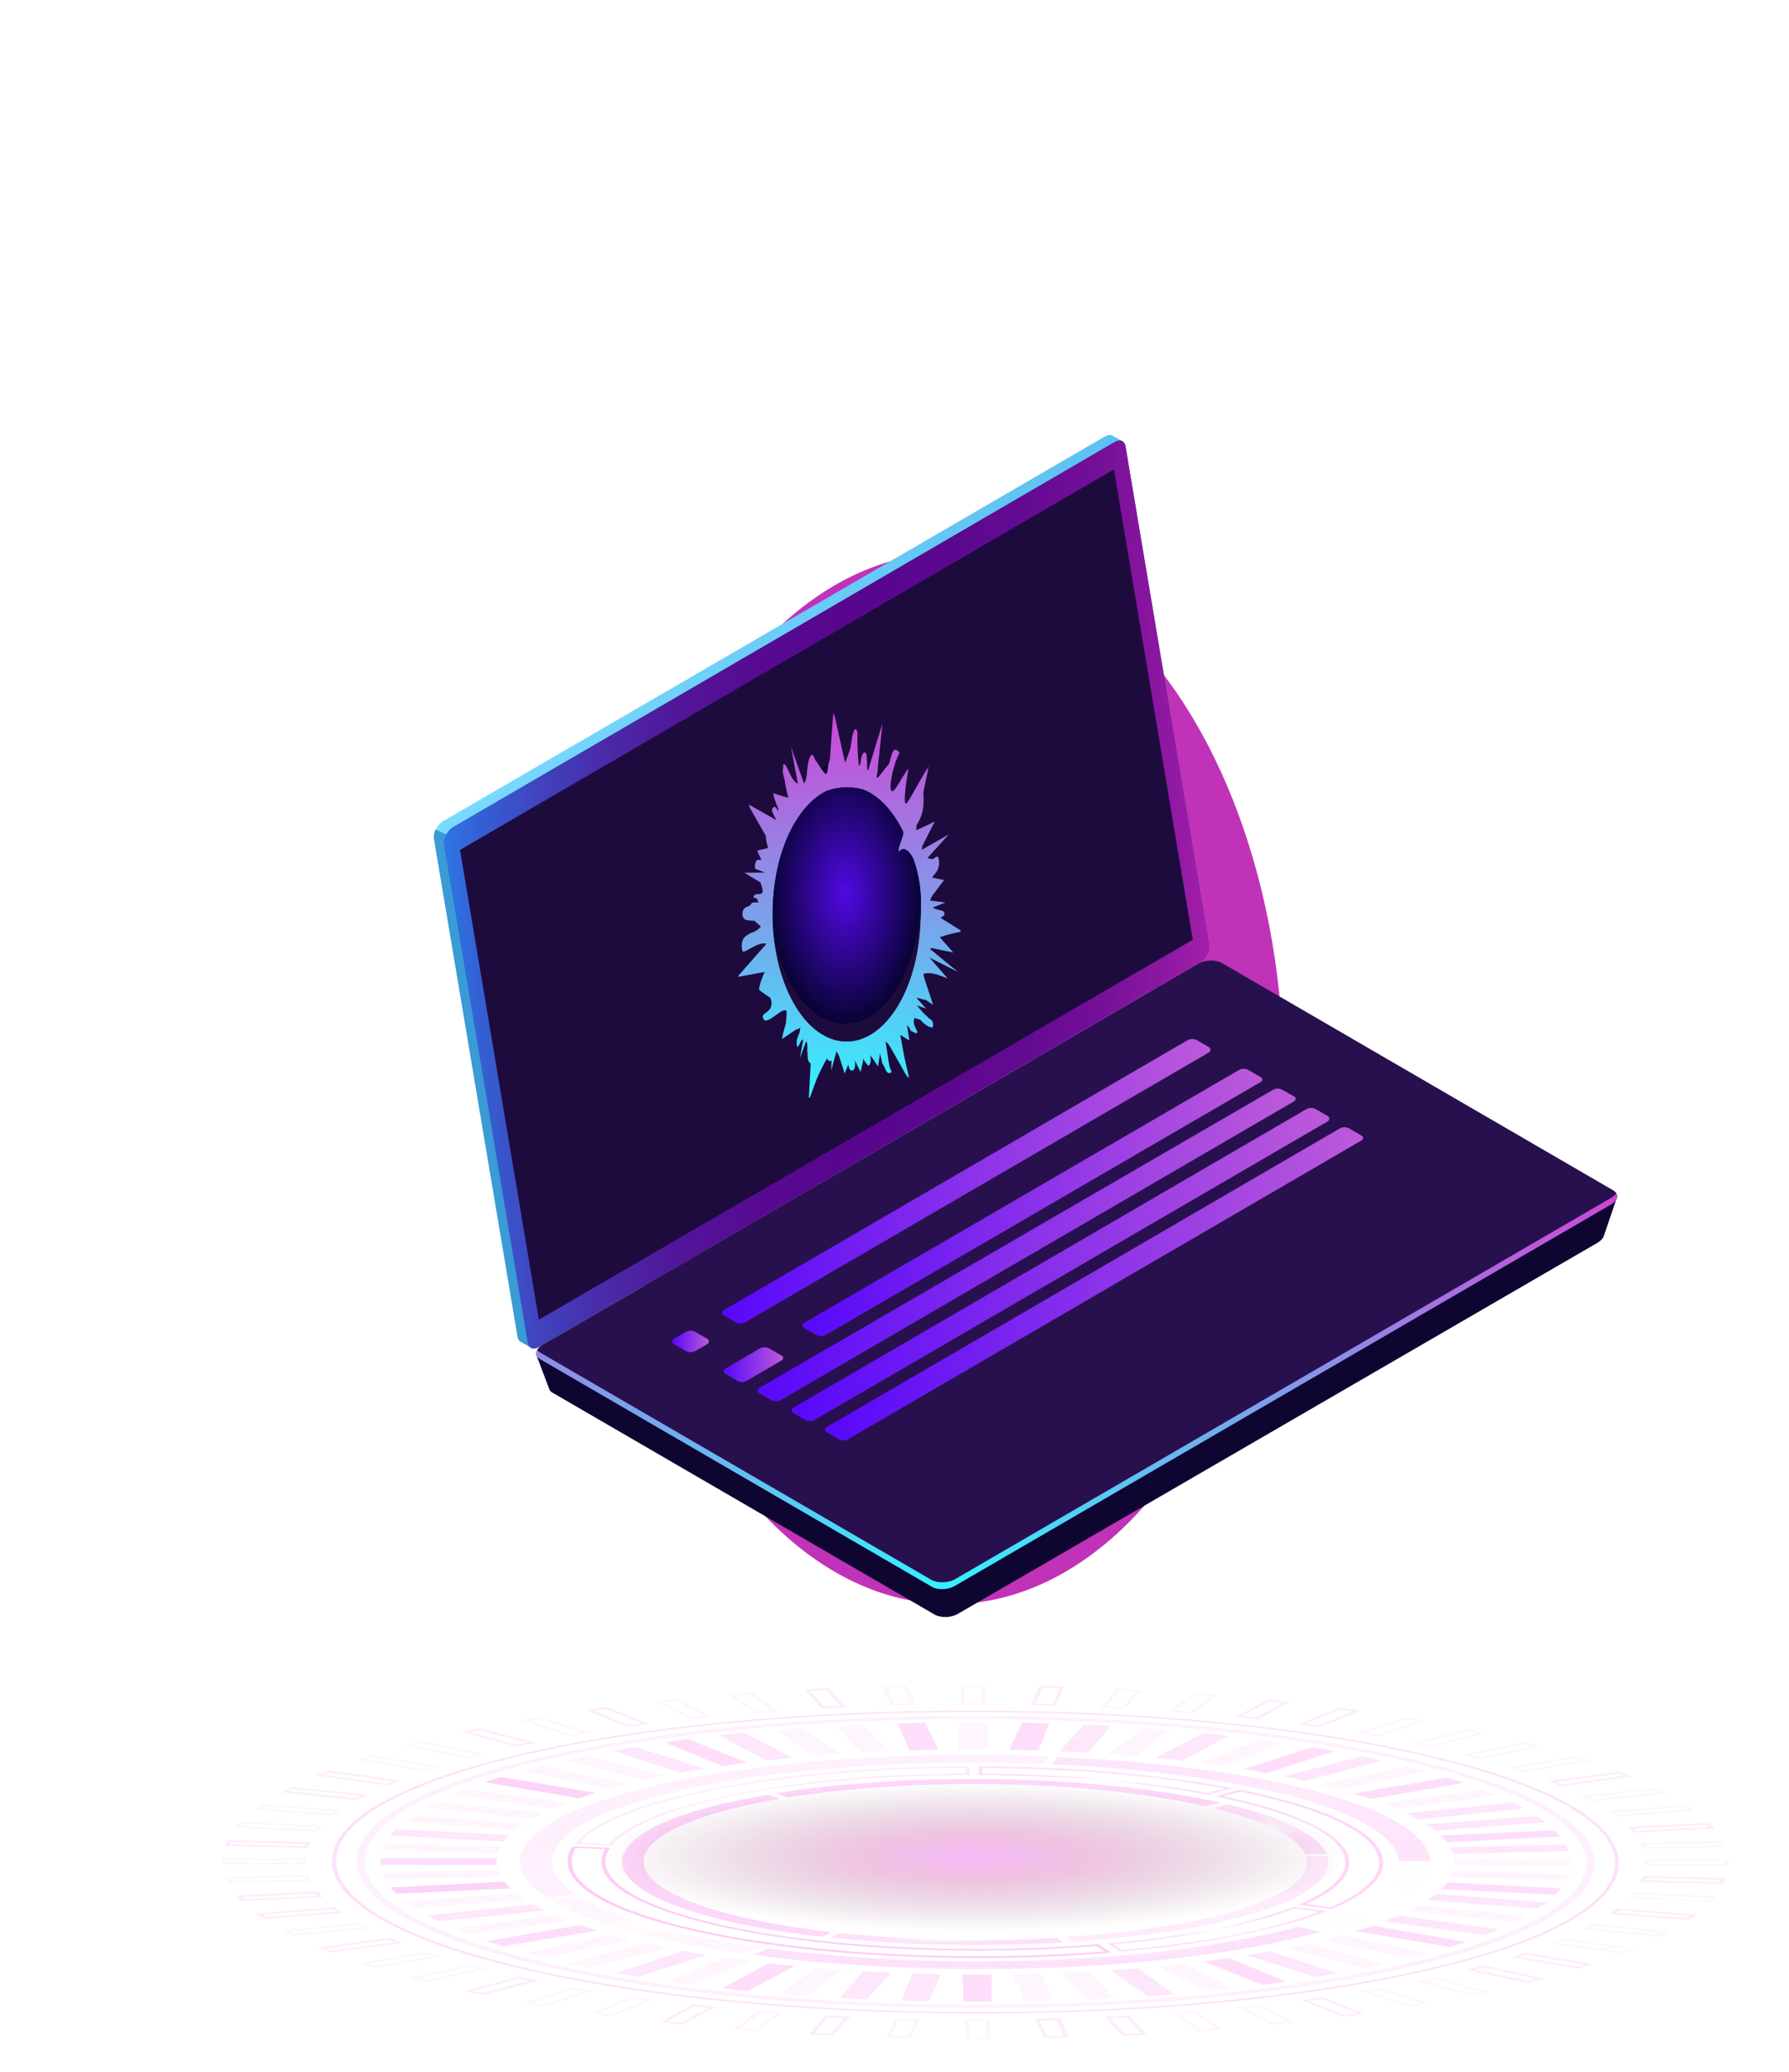 <svg width="177" height="205" viewBox="0 0 177 205" fill="none" xmlns="http://www.w3.org/2000/svg">
<g opacity="0.5" clip-path="url(#clip0)">
<g filter="url(#filter0_d)">
<path opacity="0.6" d="M96.907 199.191C79.829 199.191 63.791 197.629 51.683 194.779C39.529 191.93 32.843 188.125 32.843 184.099C32.843 180.11 39.439 176.36 51.366 173.548C63.294 170.754 79.197 169.21 96.094 169.21C113.171 169.21 129.21 170.772 141.318 173.621C153.471 176.471 160.157 180.257 160.157 184.301C160.157 188.29 153.561 192.04 141.589 194.853C129.707 197.647 113.804 199.191 96.907 199.191ZM96.094 169.357C79.242 169.357 63.429 170.901 51.547 173.676C39.755 176.471 33.25 180.165 33.25 184.099C33.25 188.07 39.846 191.801 51.863 194.632C63.926 197.463 79.919 199.026 96.907 199.026C113.758 199.026 129.571 197.482 141.453 194.706C153.29 191.93 159.796 188.235 159.796 184.301C159.796 180.331 153.2 176.599 141.182 173.768C129.119 170.919 113.081 169.357 96.094 169.357Z" fill="url(#paint0_radial)"/>
<path opacity="0.3" d="M96.907 198.658C80.507 198.658 65.056 197.151 53.445 194.412C41.743 191.654 35.283 187.996 35.283 184.099C35.283 180.239 41.653 176.618 53.174 173.915C64.649 171.213 79.919 169.743 96.139 169.743C112.539 169.743 127.99 171.25 139.601 173.989C151.302 176.746 157.763 180.404 157.763 184.301C157.763 188.162 151.392 191.783 139.872 194.485C128.396 197.169 113.126 198.658 96.907 198.658ZM96.139 170.055C80.01 170.055 64.92 171.526 53.58 174.191C42.285 176.838 36.096 180.368 36.096 184.099C36.096 187.868 42.421 191.434 53.851 194.118C65.372 196.82 80.688 198.309 96.907 198.309C113.036 198.309 128.125 196.838 139.465 194.173C150.76 191.526 156.95 187.996 156.95 184.265C156.95 180.496 150.624 176.93 139.194 174.246C127.674 171.562 112.358 170.055 96.139 170.055Z" fill="url(#paint1_radial)"/>
<path opacity="0.8" d="M73.368 189.632C60.492 186.618 60.447 181.728 73.233 178.732C74.498 178.437 75.808 178.162 77.209 177.941L75.989 177.537C74.498 177.794 73.052 178.07 71.697 178.382C58.098 181.581 58.188 186.783 71.832 190C74.679 190.68 77.931 191.195 81.365 191.599L82.269 191.14C79.061 190.754 76.034 190.257 73.368 189.632Z" fill="url(#paint2_radial)"/>
<path opacity="0.6" d="M129.164 183.437L131.288 183.401C130.52 181.618 127.222 179.871 121.484 178.493L119.993 178.842C125.324 180.129 128.396 181.765 129.164 183.437Z" fill="url(#paint3_radial)"/>
<path opacity="0.8" d="M119.27 178.676L120.761 178.327C108.653 175.57 90.175 175.239 76.712 177.39L77.931 177.794C90.627 175.79 107.93 176.085 119.27 178.676Z" fill="url(#paint4_radial)"/>
<path opacity="0.4" d="M131.333 183.603L129.21 183.64C129.932 185.79 126.77 188.015 119.767 189.651C115.656 190.607 110.731 191.268 105.536 191.599L106.078 192.077C111.635 191.71 116.921 191.029 121.258 190C128.758 188.272 132.101 185.919 131.333 183.603Z" fill="url(#paint5_radial)"/>
<path opacity="0.6" d="M83.127 191.213L82.223 191.673C89.452 192.445 97.584 192.61 105.174 192.169L104.632 191.691C97.539 192.096 89.949 191.93 83.127 191.213Z" fill="url(#paint6_radial)"/>
<path opacity="0.4" d="M95.913 174.724C76.441 174.761 60.312 178.07 56.878 182.408L60.583 182.555C63.7 178.621 78.293 175.625 95.958 175.588L95.913 174.724ZM60.267 182.39L57.375 182.261C61.08 178.033 76.938 174.963 95.461 174.871V175.423C78.383 175.533 63.655 178.419 60.267 182.39Z" fill="url(#paint7_radial)"/>
<path opacity="0.6" d="M96.816 174.724V175.607C105.4 175.643 113.306 176.36 119.541 177.555L121.936 176.875C115.068 175.551 106.349 174.743 96.816 174.724ZM119.496 177.371C113.081 176.158 105.4 175.496 97.223 175.441V174.89C105.897 174.945 114.3 175.662 121.122 176.912L119.496 177.371Z" fill="url(#paint8_radial)"/>
<path opacity="0.8" d="M122.659 177.022L120.264 177.702C128.08 179.283 133.05 181.618 133.095 184.228C133.095 185.754 131.423 187.188 128.487 188.419L131.74 188.86C135.038 187.482 136.89 185.901 136.845 184.228C136.8 181.36 131.288 178.768 122.659 177.022ZM131.604 188.676L129.21 188.346C132.056 187.077 133.547 185.662 133.502 184.228C133.456 181.728 128.939 179.357 121.032 177.684L122.704 177.224C131.423 179.007 136.393 181.563 136.438 184.228C136.483 185.772 134.812 187.316 131.604 188.676Z" fill="url(#paint9_radial)"/>
<path d="M108.653 192.316C104.903 192.629 100.882 192.794 96.726 192.794C96.681 192.794 96.635 192.794 96.59 192.794C76.441 192.776 59.95 188.915 59.905 184.173C59.905 183.695 60.041 183.235 60.357 182.794L56.652 182.647C56.291 183.143 56.11 183.658 56.155 184.191C56.246 189.412 74.362 193.676 96.635 193.695C96.681 193.695 96.726 193.695 96.771 193.695C101.379 193.695 105.852 193.511 109.963 193.162L108.653 192.316ZM96.635 193.511C74.633 193.493 56.652 189.301 56.562 184.154C56.562 183.713 56.697 183.254 56.968 182.794L59.86 182.923C59.634 183.346 59.498 183.75 59.498 184.173C59.544 189.007 76.215 192.941 96.59 192.96H96.726C100.747 192.96 104.677 192.812 108.472 192.5L109.286 193.033C105.22 193.346 101.018 193.511 96.726 193.511H96.635Z" fill="url(#paint10_radial)"/>
<path opacity="0.6" d="M127.99 188.603C123.788 190.257 117.282 191.544 109.557 192.243L110.867 193.07C119.451 192.316 126.634 190.882 131.288 189.044L127.99 188.603ZM110.189 192.353C117.598 191.673 123.924 190.404 128.08 188.805L130.474 189.136C125.911 190.846 119.044 192.169 111.002 192.904L110.189 192.353Z" fill="url(#paint11_radial)"/>
<path opacity="0.2" d="M112.358 173.732L115.791 171.158C114.933 171.085 114.075 171.011 113.216 170.937L109.647 173.511C110.551 173.566 111.454 173.64 112.358 173.732ZM69.709 174.963L62.842 172.794C62.074 172.923 61.351 173.051 60.628 173.18L67.36 175.368C68.128 175.221 68.896 175.092 69.709 174.963ZM116.966 174.173L121.529 171.71C120.716 171.618 119.903 171.526 119.044 171.434L114.346 173.897C115.249 173.971 116.108 174.081 116.966 174.173ZM133.908 177.408C134.495 177.592 135.083 177.776 135.625 177.96L144.841 176.36C144.299 176.176 143.757 176.011 143.215 175.846L133.908 177.408ZM130.655 176.526C131.333 176.691 131.965 176.857 132.598 177.022L141.046 175.221C140.459 175.055 139.826 174.89 139.194 174.743L130.655 176.526ZM134.721 173.732L126.996 175.717C127.719 175.864 128.441 176.011 129.119 176.176L136.754 174.173C136.122 174.007 135.444 173.879 134.721 173.732ZM83.082 173.493L79.422 170.919C78.564 170.974 77.706 171.066 76.847 171.121L80.371 173.695C81.275 173.621 82.178 173.548 83.082 173.493ZM148.094 177.592C147.642 177.408 147.191 177.224 146.694 177.04L136.754 178.364C137.251 178.548 137.748 178.75 138.245 178.952L148.094 177.592ZM78.383 173.86L73.639 171.397C72.781 171.471 71.968 171.581 71.155 171.673L75.808 174.154C76.666 174.044 77.525 173.952 78.383 173.86ZM107.614 173.382L109.918 170.735C109.014 170.68 108.156 170.625 107.253 170.588L104.813 173.235C105.762 173.272 106.665 173.327 107.614 173.382ZM73.91 174.357L68.082 172.022C67.269 172.132 66.501 172.243 65.733 172.353L71.471 174.706C72.284 174.596 73.097 174.467 73.91 174.357ZM102.735 173.162L103.819 170.478C102.915 170.441 102.012 170.423 101.108 170.404L99.888 173.088C100.837 173.107 101.786 173.143 102.735 173.162ZM92.841 173.088L91.53 170.404C90.627 170.423 89.723 170.441 88.82 170.478L89.994 173.162C90.943 173.125 91.892 173.107 92.841 173.088ZM87.916 173.235L85.431 170.588C84.528 170.625 83.669 170.68 82.766 170.735L85.115 173.382C86.018 173.327 86.967 173.272 87.916 173.235ZM129.842 172.831L123.065 175C123.833 175.129 124.646 175.257 125.369 175.404L132.056 173.217C131.333 173.088 130.61 172.96 129.842 172.831ZM143.893 184.559H155.368C155.368 184.338 155.368 184.136 155.368 183.915L143.893 183.897C143.893 184.118 143.893 184.338 143.893 184.559ZM139.284 189.062L149.811 190.147C150.218 189.945 150.624 189.761 150.94 189.559L140.459 188.437C140.098 188.658 139.691 188.86 139.284 189.062ZM136.89 190.074L146.874 191.415C147.371 191.232 147.823 191.048 148.275 190.864L138.336 189.485C137.884 189.706 137.387 189.89 136.89 190.074ZM134.089 191.029L143.441 192.61C143.983 192.445 144.525 192.261 145.067 192.096L135.806 190.496C135.263 190.68 134.676 190.864 134.089 191.029ZM95.235 195.312L95.325 198.015C96.229 198.015 97.132 198.015 98.081 198.015L98.126 195.312C97.132 195.331 96.184 195.331 95.235 195.312ZM49.153 183.824H37.632C37.632 184.044 37.632 184.246 37.632 184.467L49.153 184.485C49.107 184.265 49.107 184.044 49.153 183.824ZM97.81 173.07L97.675 170.368C96.771 170.368 95.867 170.368 94.919 170.368L94.874 173.07C95.867 173.051 96.816 173.051 97.81 173.07ZM143.125 182.243L154.374 181.673C154.193 181.471 153.967 181.25 153.742 181.048L142.492 181.581C142.718 181.801 142.989 182.022 143.125 182.243ZM143.757 183.401L155.187 183.107C155.097 182.886 155.007 182.684 154.871 182.463L143.441 182.721C143.576 182.96 143.712 183.18 143.757 183.401ZM140.369 180L150.805 178.897C150.444 178.695 150.037 178.511 149.63 178.309L139.104 179.375C139.555 179.596 140.007 179.798 140.369 180ZM141.995 181.103L152.928 180.257C152.657 180.055 152.341 179.853 152.025 179.651L141.092 180.46C141.408 180.68 141.724 180.882 141.995 181.103ZM142.582 186.875L153.832 187.426C154.058 187.224 154.284 187.004 154.464 186.801L143.215 186.213C143.034 186.434 142.808 186.654 142.582 186.875ZM143.486 185.735L154.916 186.011C155.052 185.79 155.142 185.588 155.232 185.368L143.802 185.055C143.712 185.276 143.622 185.496 143.486 185.735ZM141.182 187.978L152.16 188.805C152.477 188.603 152.793 188.401 153.064 188.199L142.131 187.335C141.814 187.555 141.498 187.776 141.182 187.978ZM124.601 172.077L118.818 174.393C119.677 174.504 120.49 174.614 121.303 174.743L126.951 172.408C126.182 172.298 125.414 172.169 124.601 172.077ZM63.836 192.206L56.245 194.21C56.923 194.357 57.601 194.504 58.279 194.651L66.004 192.665C65.236 192.518 64.558 192.371 63.836 192.206ZM100.159 195.294L101.47 197.978C102.373 197.96 103.277 197.941 104.18 197.904L103.006 195.221C102.102 195.257 101.153 195.294 100.159 195.294ZM80.642 194.669L77.209 197.243C78.067 197.316 78.925 197.39 79.784 197.463L83.353 194.908C82.449 194.816 81.546 194.743 80.642 194.669ZM90.265 195.221L89.181 197.904C90.085 197.941 90.988 197.96 91.892 197.978L93.112 195.294C92.163 195.276 91.214 195.257 90.265 195.221ZM67.631 192.978L60.944 195.165C61.667 195.294 62.39 195.423 63.158 195.551L69.935 193.382C69.167 193.254 68.353 193.125 67.631 192.978ZM71.697 193.64L66.049 195.974C66.817 196.085 67.631 196.195 68.399 196.305L74.182 193.989C73.323 193.879 72.51 193.768 71.697 193.64ZM76.034 194.21L71.471 196.673C72.284 196.765 73.097 196.857 73.956 196.949L78.654 194.485C77.796 194.412 76.938 194.301 76.034 194.21ZM85.386 195L83.082 197.647C83.985 197.702 84.844 197.757 85.747 197.794L88.187 195.147C87.283 195.11 86.335 195.055 85.386 195ZM127.267 192.721L135.038 194.724C135.715 194.577 136.393 194.449 137.071 194.301L129.39 192.279C128.667 192.426 127.99 192.574 127.267 192.721ZM123.336 193.419L130.158 195.588C130.926 195.46 131.649 195.331 132.372 195.202L125.64 193.015C124.872 193.162 124.104 193.29 123.336 193.419ZM105.084 195.165L107.569 197.812C108.472 197.776 109.331 197.721 110.234 197.665L107.885 195.018C106.981 195.074 106.033 195.129 105.084 195.165ZM130.836 191.912L139.42 193.713C140.052 193.548 140.64 193.401 141.272 193.235L132.779 191.415C132.146 191.581 131.514 191.746 130.836 191.912ZM119.089 194.026L124.917 196.36C125.731 196.25 126.499 196.14 127.267 196.029L121.574 193.676C120.761 193.805 119.948 193.915 119.089 194.026ZM109.918 194.908L113.578 197.482C114.436 197.426 115.294 197.335 116.153 197.279L112.629 194.706C111.77 194.761 110.867 194.835 109.918 194.908ZM114.617 194.522L119.36 196.985C120.219 196.912 121.032 196.801 121.845 196.71L117.192 194.228C116.379 194.338 115.52 194.43 114.617 194.522ZM49.875 186.14L38.626 186.71C38.806 186.912 39.032 187.132 39.258 187.335L50.508 186.801C50.282 186.581 50.056 186.36 49.875 186.14ZM51.863 180.404L40.885 179.577C40.569 179.779 40.252 179.982 39.981 180.184L50.914 181.048C51.185 180.827 51.547 180.607 51.863 180.404ZM50.417 181.507L39.168 180.956C38.942 181.158 38.716 181.379 38.581 181.581L49.83 182.169C49.966 181.949 50.192 181.728 50.417 181.507ZM53.761 179.32L43.234 178.235C42.827 178.437 42.421 178.621 42.105 178.824L52.586 179.945C52.902 179.724 53.309 179.522 53.761 179.32ZM58.911 177.353L49.559 175.772C49.017 175.937 48.475 176.121 47.933 176.287L57.239 177.886C57.782 177.702 58.324 177.537 58.911 177.353ZM56.11 178.309L46.126 176.967C45.629 177.151 45.177 177.335 44.725 177.518L54.664 178.897C55.116 178.695 55.613 178.493 56.11 178.309ZM51.953 193.18C52.541 193.346 53.173 193.511 53.806 193.658L62.345 191.875C61.667 191.71 61.035 191.544 60.402 191.379L51.953 193.18ZM49.514 182.665L38.084 182.39C37.948 182.61 37.858 182.812 37.767 183.033L49.198 183.346C49.288 183.107 49.423 182.886 49.514 182.665ZM62.164 176.471L53.58 174.669C52.947 174.835 52.36 174.982 51.728 175.147L60.221 176.967C60.854 176.801 61.486 176.636 62.164 176.471ZM49.243 184.982L37.813 185.276C37.903 185.496 37.993 185.699 38.129 185.919L49.559 185.662C49.423 185.441 49.333 185.202 49.243 184.982ZM44.906 190.79C45.357 190.974 45.809 191.158 46.306 191.342L56.291 190.018C55.794 189.835 55.297 189.632 54.8 189.43L44.906 190.79ZM48.158 192.022C48.701 192.206 49.243 192.371 49.785 192.537L59.092 190.974C58.505 190.79 57.917 190.607 57.375 190.423L48.158 192.022ZM52.676 188.382L42.24 189.485C42.602 189.687 43.008 189.871 43.415 190.074L53.941 188.989C53.444 188.787 53.038 188.585 52.676 188.382ZM51.005 187.279L40.072 188.125C40.343 188.327 40.659 188.529 40.975 188.732L51.908 187.923C51.637 187.702 51.276 187.5 51.005 187.279ZM65.778 175.68L58.008 173.676C57.33 173.824 56.652 173.952 55.974 174.099L63.655 176.121C64.333 175.974 65.055 175.809 65.778 175.68Z" fill="url(#paint12_radial)"/>
<path opacity="0.5" d="M133.908 177.408C134.495 177.592 135.083 177.776 135.625 177.96L144.841 176.36C144.299 176.176 143.757 176.011 143.215 175.846L133.908 177.408ZM73.91 174.357L68.082 172.022C67.269 172.132 66.501 172.243 65.733 172.353L71.471 174.706C72.284 174.596 73.097 174.467 73.91 174.357ZM102.735 173.162L103.819 170.478C102.915 170.441 102.012 170.423 101.108 170.404L99.888 173.088C100.837 173.107 101.786 173.143 102.735 173.162ZM92.841 173.088L91.53 170.404C90.627 170.423 89.723 170.441 88.82 170.478L89.994 173.162C90.943 173.125 91.892 173.107 92.841 173.088ZM129.842 172.831L123.065 175C123.833 175.129 124.646 175.257 125.369 175.404L132.056 173.217C131.333 173.088 130.61 172.96 129.842 172.831ZM134.089 191.029L143.441 192.61C143.983 192.445 144.525 192.261 145.067 192.096L135.806 190.496C135.263 190.68 134.676 190.864 134.089 191.029ZM95.235 195.313L95.325 198.015C96.229 198.015 97.132 198.015 98.081 198.015L98.126 195.313C97.132 195.331 96.184 195.331 95.235 195.313ZM49.153 183.824H37.632C37.632 184.044 37.632 184.246 37.632 184.467L49.153 184.485C49.107 184.265 49.107 184.044 49.153 183.824ZM143.125 182.243L154.374 181.673C154.193 181.471 153.968 181.25 153.742 181.048L142.492 181.581C142.718 181.801 142.989 182.022 143.125 182.243ZM142.582 186.875L153.832 187.426C154.058 187.224 154.284 187.004 154.464 186.801L143.215 186.213C143.034 186.434 142.808 186.654 142.582 186.875ZM76.034 194.21L71.471 196.673C72.284 196.765 73.097 196.857 73.956 196.949L78.654 194.485C77.796 194.412 76.938 194.301 76.034 194.21ZM119.089 194.026L124.917 196.36C125.731 196.25 126.499 196.14 127.267 196.029L121.574 193.676C120.761 193.805 119.948 193.915 119.089 194.026ZM49.875 186.14L38.626 186.71C38.806 186.912 39.032 187.132 39.258 187.335L50.508 186.801C50.282 186.581 50.056 186.36 49.875 186.14ZM58.911 177.353L49.559 175.772C49.017 175.938 48.475 176.121 47.933 176.287L57.239 177.886C57.782 177.702 58.324 177.537 58.911 177.353ZM48.158 192.022C48.701 192.206 49.243 192.371 49.785 192.537L59.092 190.974C58.505 190.79 57.917 190.607 57.375 190.423L48.158 192.022Z" fill="url(#paint13_radial)"/>
<path opacity="0.3" d="M69.709 174.963L62.842 172.794C62.074 172.923 61.351 173.051 60.628 173.18L67.359 175.368C68.128 175.221 68.896 175.092 69.709 174.963ZM116.966 174.173L121.529 171.71C120.716 171.618 119.903 171.526 119.044 171.434L114.346 173.897C115.249 173.971 116.108 174.081 116.966 174.173ZM134.721 173.732L126.996 175.717C127.719 175.864 128.441 176.011 129.119 176.176L136.754 174.173C136.122 174.007 135.444 173.879 134.721 173.732ZM78.383 173.86L73.639 171.397C72.781 171.471 71.968 171.581 71.155 171.673L75.808 174.154C76.666 174.044 77.525 173.952 78.383 173.86ZM107.614 173.382L109.918 170.735C109.014 170.68 108.156 170.625 107.252 170.588L104.813 173.235C105.762 173.272 106.665 173.327 107.614 173.382ZM136.89 190.074L146.874 191.415C147.371 191.232 147.823 191.048 148.275 190.864L138.336 189.485C137.884 189.706 137.387 189.89 136.89 190.074ZM143.757 183.401L155.187 183.107C155.097 182.886 155.007 182.684 154.871 182.463L143.441 182.721C143.576 182.96 143.712 183.18 143.757 183.401ZM140.369 180L150.805 178.897C150.444 178.695 150.037 178.511 149.63 178.309L139.104 179.375C139.555 179.596 140.007 179.798 140.369 180ZM141.995 181.103L152.928 180.257C152.657 180.055 152.341 179.853 152.025 179.651L141.091 180.46C141.408 180.68 141.724 180.882 141.995 181.103ZM141.182 187.978L152.16 188.805C152.477 188.603 152.793 188.401 153.064 188.199L142.131 187.335C141.814 187.555 141.498 187.776 141.182 187.978ZM90.265 195.221L89.181 197.904C90.085 197.941 90.988 197.96 91.892 197.978L93.112 195.294C92.163 195.276 91.214 195.257 90.265 195.221ZM67.631 192.978L60.944 195.165C61.667 195.294 62.39 195.423 63.158 195.551L69.935 193.382C69.167 193.254 68.353 193.125 67.631 192.978ZM85.386 195L83.082 197.647C83.985 197.702 84.844 197.757 85.747 197.794L88.187 195.147C87.283 195.11 86.335 195.055 85.386 195ZM123.336 193.419L130.158 195.588C130.926 195.46 131.649 195.331 132.372 195.202L125.64 193.015C124.872 193.162 124.104 193.29 123.336 193.419ZM109.918 194.908L113.578 197.482C114.436 197.426 115.294 197.335 116.153 197.279L112.629 194.706C111.77 194.761 110.867 194.835 109.918 194.908ZM49.875 186.14L38.626 186.71C38.806 186.912 39.032 187.132 39.258 187.335L50.508 186.801C50.282 186.581 50.056 186.36 49.875 186.14ZM50.417 181.507L39.168 180.956C38.942 181.158 38.716 181.379 38.581 181.581L49.83 182.169C49.966 181.949 50.191 181.728 50.417 181.507ZM58.911 177.353L49.559 175.772C49.017 175.937 48.475 176.121 47.933 176.287L57.239 177.886C57.782 177.702 58.324 177.537 58.911 177.353ZM52.676 188.382L42.24 189.485C42.602 189.687 43.008 189.871 43.415 190.074L53.941 188.989C53.444 188.787 53.038 188.585 52.676 188.382Z" fill="url(#paint14_radial)"/>
<path opacity="0.2" d="M112.945 167.151C112.177 167.114 111.409 167.059 110.596 167.022L108.879 168.915C109.692 168.952 110.505 168.989 111.319 169.044L112.945 167.151ZM109.421 168.768L110.867 167.187C111.228 167.206 111.59 167.224 111.906 167.243C112.087 167.261 112.222 167.261 112.403 167.279L111.048 168.842C110.46 168.824 109.918 168.805 109.421 168.768ZM120.445 167.665C119.677 167.61 118.954 167.537 118.186 167.482L115.611 169.32C116.424 169.375 117.192 169.43 118.005 169.504L120.445 167.665ZM116.243 169.191L118.367 167.665C118.728 167.702 119.135 167.721 119.496 167.757C119.632 167.776 119.722 167.776 119.857 167.794L117.779 169.32C117.282 169.265 116.74 169.228 116.243 169.191ZM136.303 171.801L141.046 170.239C140.414 170.129 139.781 170.018 139.104 169.908L134.27 171.452C134.992 171.562 135.625 171.673 136.303 171.801ZM139.194 170.092C139.555 170.147 139.962 170.221 140.324 170.276L136.303 171.599C135.896 171.526 135.489 171.452 135.128 171.397L139.194 170.092ZM105.265 166.82C104.451 166.801 103.683 166.765 102.87 166.746L101.967 168.676C102.78 168.695 103.638 168.713 104.451 168.732L105.265 166.82ZM102.464 168.529L103.186 166.93C103.593 166.949 104 166.949 104.406 166.967C104.542 166.967 104.677 166.967 104.813 166.985L104.18 168.585C103.593 168.548 103.051 168.548 102.464 168.529ZM134.586 169.21C133.908 169.118 133.23 169.007 132.508 168.915L128.396 170.57C129.119 170.662 129.842 170.772 130.565 170.864L134.586 169.21ZM129.119 170.515L132.598 169.118C133.005 169.173 133.411 169.228 133.818 169.283L130.429 170.699C129.978 170.625 129.571 170.57 129.119 170.515ZM127.673 168.346C126.951 168.272 126.228 168.18 125.505 168.107L122.162 169.871C122.93 169.945 123.698 170.018 124.466 170.11L127.673 168.346ZM122.839 169.761L125.64 168.29C126.047 168.327 126.454 168.382 126.815 168.419C126.86 168.419 126.905 168.437 126.996 168.437L124.24 169.908C123.788 169.871 123.336 169.816 122.839 169.761ZM90.627 168.676L89.678 166.746C88.865 166.765 88.097 166.783 87.284 166.82L88.097 168.732C88.955 168.713 89.768 168.695 90.627 168.676ZM88.142 166.949C88.549 166.93 88.955 166.93 89.362 166.912L90.13 168.511C89.543 168.529 89 168.529 88.458 168.548L87.781 166.949C87.871 166.967 88.006 166.967 88.142 166.949ZM64.242 170.533L60.086 168.86C59.408 168.952 58.685 169.044 58.008 169.154L62.074 170.827C62.797 170.735 63.519 170.625 64.242 170.533ZM59.995 169.062L63.519 170.478C63.113 170.533 62.661 170.588 62.209 170.662L58.776 169.246C59.182 169.173 59.589 169.118 59.995 169.062ZM70.477 169.835L67.088 168.07C66.366 168.143 65.643 168.235 64.92 168.309L68.218 170.074C68.986 169.982 69.709 169.908 70.477 169.835ZM65.688 168.382C66.095 168.346 66.501 168.29 66.908 168.254L69.754 169.724C69.257 169.779 68.805 169.816 68.308 169.871L65.507 168.382C65.643 168.401 65.688 168.382 65.688 168.382ZM58.369 171.397L53.49 169.853C52.857 169.963 52.179 170.074 51.547 170.184L56.336 171.746C57.014 171.618 57.691 171.507 58.369 171.397ZM53.444 170.037L57.601 171.36C57.239 171.415 56.833 171.489 56.426 171.562L52.36 170.221C52.722 170.147 53.083 170.092 53.444 170.037ZM77.028 169.283L74.407 167.445C73.639 167.5 72.917 167.574 72.149 167.629L74.679 169.467C75.447 169.393 76.215 169.338 77.028 169.283ZM73.097 167.702C73.459 167.665 73.82 167.647 74.182 167.61L76.35 169.154C75.853 169.191 75.311 169.228 74.814 169.265L72.736 167.739C72.871 167.739 73.007 167.721 73.097 167.702ZM141.634 172.849L147.055 171.415C146.468 171.287 145.881 171.158 145.248 171.029L139.736 172.445C140.414 172.592 141.001 172.721 141.634 172.849ZM145.293 171.232C145.609 171.305 145.926 171.36 146.287 171.434L141.634 172.665C141.272 172.592 140.956 172.518 140.595 172.445L145.293 171.232ZM83.76 168.897L81.952 167.004C81.184 167.04 80.416 167.096 79.603 167.132L81.275 169.026C82.133 168.971 82.946 168.934 83.76 168.897ZM80.642 167.224C81.004 167.206 81.32 167.187 81.681 167.169L83.172 168.75C82.675 168.768 82.133 168.805 81.546 168.824L80.145 167.243C80.326 167.261 80.462 167.243 80.642 167.224ZM97.539 168.621L97.494 166.691C96.997 166.691 96.545 166.691 96.048 166.691C95.732 166.691 95.416 166.691 95.1 166.691L95.054 168.621C95.416 168.621 95.732 168.621 96.093 168.621C96.59 168.621 97.042 168.621 97.539 168.621ZM95.461 166.857C95.642 166.857 95.822 166.857 96.003 166.857C96.365 166.857 96.726 166.857 97.042 166.857L97.087 168.456C96.726 168.456 96.41 168.456 96.048 168.456C95.822 168.456 95.642 168.456 95.416 168.456L95.461 166.857ZM52.947 172.39L47.436 170.956C46.848 171.085 46.261 171.213 45.674 171.342L51.14 172.776C51.682 172.647 52.315 172.518 52.947 172.39ZM47.391 171.158L52.134 172.371C51.773 172.445 51.457 172.518 51.095 172.592L46.397 171.36C46.758 171.287 47.074 171.213 47.391 171.158ZM156.633 190.846L164.133 191.618C164.449 191.452 164.811 191.287 165.127 191.103L157.627 190.294C157.356 190.478 156.995 190.662 156.633 190.846ZM164.449 191.195C164.359 191.25 164.268 191.287 164.133 191.342C164.088 191.379 164.042 191.397 163.952 191.434L157.311 190.754C157.446 190.68 157.627 190.588 157.763 190.496L164.449 191.195ZM159.253 189.338L167.069 189.926C167.341 189.743 167.612 189.577 167.837 189.393L160.022 188.787C159.75 188.952 159.525 189.154 159.253 189.338ZM167.205 189.504C167.16 189.54 167.069 189.577 167.024 189.632C166.979 189.669 166.889 189.706 166.844 189.743L159.886 189.21C160.022 189.118 160.112 189.044 160.247 188.952L167.205 189.504ZM161.151 187.757L169.193 188.143C169.374 187.96 169.599 187.776 169.735 187.592L161.648 187.169C161.467 187.39 161.332 187.574 161.151 187.757ZM161.919 187.371L169.148 187.757C169.103 187.794 169.057 187.831 169.012 187.886C168.967 187.923 168.922 187.96 168.877 187.996L161.648 187.647C161.784 187.537 161.829 187.463 161.919 187.371ZM153.38 192.279L160.519 193.235C160.925 193.07 161.332 192.923 161.738 192.757L154.645 191.783C154.239 191.93 153.832 192.114 153.38 192.279ZM161.015 192.812C160.835 192.886 160.654 192.941 160.519 193.015L160.473 193.033L154.193 192.187C154.419 192.096 154.6 192.022 154.781 191.93L161.015 192.812ZM162.326 186.158L170.503 186.36C170.593 186.176 170.729 185.993 170.774 185.79L162.597 185.57C162.506 185.772 162.416 185.974 162.326 186.158ZM162.913 185.754L170.277 185.956C170.232 186.011 170.232 186.085 170.187 186.14C170.187 186.158 170.187 186.176 170.142 186.195L162.777 186.011C162.823 185.919 162.868 185.846 162.913 185.754ZM145.067 194.871L151.212 196.158C151.754 196.011 152.296 195.882 152.838 195.735L146.784 194.43C146.197 194.577 145.655 194.724 145.067 194.871ZM152.025 195.735C151.754 195.809 151.483 195.882 151.212 195.956L145.926 194.853C146.242 194.779 146.513 194.706 146.784 194.614L152.025 195.735ZM149.54 193.621L156.181 194.743C156.678 194.596 157.13 194.449 157.582 194.283L150.986 193.143C150.534 193.309 150.037 193.474 149.54 193.621ZM156.814 194.338C156.588 194.412 156.362 194.485 156.091 194.559L150.263 193.585C150.534 193.493 150.76 193.419 150.986 193.346L156.814 194.338ZM146.468 174.026L152.477 172.739C151.935 172.592 151.392 172.463 150.85 172.316L144.751 173.585C145.338 173.732 145.926 173.879 146.468 174.026ZM151.709 172.721L146.513 173.842C146.242 173.768 145.926 173.695 145.609 173.603L150.85 172.5C151.166 172.592 151.438 172.647 151.709 172.721ZM162.777 184.54H171C171 184.357 171 184.173 171 183.971L162.777 183.952C162.777 184.136 162.823 184.338 162.777 184.54ZM170.593 184.136C170.593 184.21 170.593 184.301 170.593 184.375H163.184C163.184 184.283 163.184 184.21 163.184 184.118L170.593 184.136ZM154.465 176.71L161.512 175.735C161.106 175.57 160.699 175.404 160.293 175.239L153.2 176.176C153.606 176.36 154.058 176.526 154.465 176.71ZM160.157 175.441L160.247 175.478C160.428 175.533 160.564 175.607 160.744 175.68L154.555 176.526C154.374 176.452 154.148 176.36 153.922 176.268L160.157 175.441ZM150.76 175.312L157.356 174.173C156.904 174.026 156.407 173.86 155.91 173.713L149.269 174.835C149.766 175 150.263 175.165 150.76 175.312ZM156.543 174.136L150.805 175.129C150.579 175.055 150.308 174.963 150.037 174.89L155.82 173.915C156.091 173.989 156.317 174.062 156.543 174.136ZM157.492 178.18L164.991 177.39C164.675 177.224 164.314 177.04 163.952 176.875L156.452 177.647C156.814 177.812 157.175 177.996 157.492 178.18ZM163.997 177.132C164.088 177.187 164.223 177.224 164.314 177.279L157.672 177.978C157.492 177.886 157.356 177.812 157.175 177.721L163.817 177.04C163.862 177.077 163.907 177.114 163.997 177.132ZM162.552 182.904L170.729 182.702C170.639 182.518 170.548 182.335 170.413 182.132L162.235 182.316C162.371 182.518 162.461 182.721 162.552 182.904ZM170.096 182.316L170.142 182.371C170.187 182.426 170.232 182.5 170.232 182.555L162.868 182.739C162.823 182.647 162.777 182.555 162.732 182.482L170.096 182.316ZM159.886 179.706L167.702 179.099C167.476 178.915 167.16 178.75 166.889 178.566L159.118 179.136C159.389 179.338 159.615 179.522 159.886 179.706ZM166.844 178.86C166.889 178.897 166.979 178.952 167.024 178.989L160.067 179.522C159.931 179.43 159.841 179.357 159.705 179.265L166.663 178.75C166.753 178.787 166.798 178.824 166.844 178.86ZM161.558 181.287L169.645 180.882C169.509 180.699 169.238 180.515 169.057 180.331L161.061 180.717C161.241 180.901 161.422 181.103 161.558 181.287ZM168.786 180.515C168.831 180.551 168.877 180.588 168.922 180.643C168.967 180.68 169.012 180.717 169.057 180.754L161.829 181.121C161.738 181.029 161.693 180.956 161.603 180.864L168.786 180.515ZM80.055 201.232C80.823 201.268 81.591 201.324 82.404 201.36L84.121 199.467C83.308 199.43 82.495 199.393 81.681 199.338L80.055 201.232ZM83.579 199.614L82.133 201.195C81.772 201.176 81.41 201.158 81.094 201.14C80.913 201.121 80.778 201.121 80.597 201.103L81.952 199.54C82.54 199.559 83.082 199.596 83.579 199.614ZM95.461 199.761L95.551 201.691C96.048 201.691 96.5 201.691 96.997 201.691C97.313 201.691 97.629 201.691 97.946 201.691V199.761C97.584 199.761 97.268 199.761 96.907 199.761C96.455 199.761 95.958 199.761 95.461 199.761ZM97.539 201.526C97.358 201.526 97.178 201.526 96.997 201.526C96.635 201.526 96.319 201.526 95.958 201.526L95.913 199.926C96.274 199.926 96.59 199.926 96.952 199.926C97.178 199.926 97.358 199.926 97.584 199.926L97.539 201.526ZM87.735 201.562C88.549 201.581 89.317 201.618 90.13 201.636L91.033 199.706C90.22 199.687 89.362 199.669 88.549 199.651L87.735 201.562ZM90.536 199.853L89.814 201.452C89.407 201.434 89 201.434 88.594 201.415C88.458 201.415 88.368 201.415 88.232 201.397L88.865 199.798C89.407 199.835 89.949 199.853 90.536 199.853ZM72.555 200.735C73.323 200.79 74.046 200.864 74.814 200.919L77.389 199.081C76.576 199.026 75.808 198.971 74.995 198.897L72.555 200.735ZM76.802 199.21L74.679 200.735C74.317 200.699 73.911 200.68 73.549 200.643C73.459 200.625 73.323 200.625 73.233 200.607L75.311 199.081C75.763 199.118 76.26 199.154 76.802 199.21ZM56.697 196.581L51.954 198.143C52.586 198.254 53.219 198.364 53.896 198.474L58.73 196.93C58.053 196.82 57.375 196.71 56.697 196.581ZM53.851 198.29C53.49 198.235 53.083 198.162 52.722 198.107L56.743 196.783C57.149 196.857 57.556 196.93 57.917 196.985L53.851 198.29ZM58.414 199.173C59.092 199.265 59.77 199.375 60.492 199.467L64.604 197.812C63.881 197.721 63.158 197.61 62.435 197.518L58.414 199.173ZM63.881 197.868L60.402 199.265C59.995 199.21 59.589 199.154 59.182 199.099L62.571 197.684C63.022 197.757 63.429 197.812 63.881 197.868ZM65.327 200.037C66.049 200.11 66.772 200.202 67.495 200.276L70.838 198.511C70.07 198.437 69.302 198.364 68.534 198.272L65.327 200.037ZM70.161 198.621L67.36 200.092C66.953 200.055 66.546 200 66.14 199.963C66.095 199.963 66.049 199.945 66.004 199.945L68.76 198.474C69.212 198.511 69.664 198.566 70.161 198.621ZM122.523 198.566L125.911 200.331C126.634 200.257 127.357 200.165 128.08 200.092L124.782 198.327C124.059 198.401 123.291 198.474 122.523 198.566ZM127.312 200C126.905 200.037 126.499 200.092 126.092 200.129L123.246 198.658C123.743 198.603 124.195 198.566 124.692 198.511L127.493 200C127.402 200 127.357 200 127.312 200ZM128.758 197.849L132.914 199.522C133.592 199.43 134.315 199.338 134.992 199.228L130.926 197.555C130.203 197.665 129.481 197.757 128.758 197.849ZM133.005 199.338L129.481 197.923C129.887 197.868 130.339 197.812 130.791 197.739L134.224 199.154C133.863 199.21 133.456 199.283 133.005 199.338ZM134.631 196.985L139.51 198.529C140.143 198.419 140.821 198.309 141.453 198.199L136.664 196.636C135.986 196.765 135.309 196.875 134.631 196.985ZM139.556 198.364L135.399 197.04C135.76 196.985 136.167 196.912 136.574 196.838L140.64 198.18C140.278 198.235 139.917 198.29 139.556 198.364ZM140.098 195.993L145.609 197.426C146.197 197.298 146.784 197.169 147.371 197.04L141.905 195.607C141.317 195.735 140.73 195.864 140.098 195.993ZM145.655 197.224L140.911 196.011C141.272 195.937 141.589 195.864 141.95 195.79L146.649 197.022C146.287 197.096 145.926 197.169 145.655 197.224ZM51.366 195.533L45.945 196.967C46.532 197.096 47.12 197.224 47.752 197.353L53.264 195.937C52.631 195.809 51.999 195.662 51.366 195.533ZM47.707 197.151C47.391 197.077 47.074 197.022 46.713 196.949L51.366 195.717C51.728 195.79 52.044 195.864 52.405 195.937L47.707 197.151ZM109.286 199.504L111.093 201.397C111.861 201.36 112.629 201.305 113.442 201.268L111.77 199.375C110.912 199.412 110.099 199.467 109.286 199.504ZM112.358 201.158C111.996 201.176 111.68 201.195 111.319 201.213L109.828 199.632C110.325 199.614 110.867 199.577 111.454 199.559L112.855 201.14C112.674 201.14 112.539 201.14 112.358 201.158ZM47.933 173.529L41.788 172.243C41.246 172.39 40.704 172.518 40.162 172.665L46.216 173.971C46.803 173.805 47.391 173.658 47.933 173.529ZM41.02 172.647C41.291 172.574 41.562 172.5 41.834 172.426L47.12 173.529C46.803 173.603 46.532 173.676 46.261 173.768L41.02 172.647ZM102.418 199.706L103.367 201.636C104.18 201.618 104.948 201.599 105.762 201.562L104.948 199.651C104.045 199.669 103.232 199.687 102.418 199.706ZM104.858 201.434C104.451 201.452 104.045 201.452 103.638 201.471L102.87 199.871C103.458 199.853 104 199.853 104.542 199.835L105.22 201.434C105.129 201.434 104.994 201.434 104.858 201.434ZM116.017 199.118L118.638 200.956C119.406 200.901 120.129 200.827 120.897 200.772L118.367 198.934C117.599 198.989 116.785 199.044 116.017 199.118ZM119.948 200.68C119.586 200.717 119.225 200.735 118.818 200.772L116.65 199.228C117.192 199.191 117.689 199.154 118.186 199.118L120.264 200.643C120.174 200.662 120.038 200.662 119.948 200.68ZM31.894 180.625L23.852 180.221C23.672 180.404 23.446 180.588 23.31 180.772L31.397 181.195C31.533 181.011 31.713 180.809 31.894 180.625ZM31.081 181.011L23.852 180.625C23.898 180.588 23.943 180.551 23.988 180.515C24.033 180.478 24.078 180.441 24.123 180.404L31.352 180.754C31.262 180.846 31.171 180.937 31.081 181.011ZM33.792 179.062L25.976 178.474C25.705 178.64 25.434 178.824 25.208 179.007L33.024 179.614C33.249 179.43 33.521 179.246 33.792 179.062ZM25.795 178.879C25.84 178.842 25.931 178.805 25.976 178.75C26.066 178.732 26.111 178.695 26.157 178.64L33.114 179.173C32.978 179.265 32.888 179.338 32.753 179.43L25.795 178.879ZM30.674 182.224L22.542 182.022C22.452 182.206 22.316 182.39 22.271 182.592L30.448 182.812C30.494 182.61 30.584 182.426 30.674 182.224ZM30.087 182.629L22.723 182.445C22.768 182.39 22.768 182.316 22.813 182.261C22.813 182.243 22.813 182.224 22.858 182.206L30.223 182.39C30.177 182.463 30.132 182.555 30.087 182.629ZM39.62 176.103L32.481 175.147C32.075 175.312 31.668 175.46 31.262 175.625L38.355 176.618C38.761 176.452 39.168 176.287 39.62 176.103ZM32.03 175.57C32.165 175.515 32.346 175.441 32.481 175.386L32.617 175.349L38.897 176.195C38.671 176.287 38.49 176.36 38.31 176.452L32.03 175.57ZM43.505 174.761L36.864 173.64C36.367 173.787 35.915 173.934 35.463 174.099L42.059 175.239C42.511 175.074 43.008 174.926 43.505 174.761ZM36.186 174.044C36.412 173.971 36.638 173.897 36.909 173.824L42.737 174.798C42.466 174.89 42.24 174.963 42.014 175.037L36.186 174.044ZM30.223 183.86H22C22 184.044 22 184.228 22 184.43L30.223 184.449C30.223 184.246 30.223 184.044 30.223 183.86ZM22.407 184.265C22.407 184.191 22.407 184.099 22.407 184.026H29.816C29.816 184.118 29.816 184.191 29.816 184.283L22.407 184.265ZM36.367 177.555L28.867 176.783C28.551 176.949 28.189 177.114 27.873 177.298L35.373 178.088C35.689 177.904 36.005 177.721 36.367 177.555ZM28.551 177.187C28.641 177.132 28.732 177.096 28.867 177.04C28.912 177.022 28.958 176.985 29.048 176.949L35.689 177.629C35.554 177.702 35.373 177.794 35.237 177.886L28.551 177.187ZM46.532 194.357L40.523 195.643C41.066 195.79 41.608 195.919 42.15 196.066L48.249 194.798C47.662 194.651 47.12 194.504 46.532 194.357ZM41.291 195.662L46.487 194.54C46.758 194.614 47.074 194.687 47.391 194.779L42.15 195.882C41.879 195.809 41.562 195.735 41.291 195.662ZM38.581 191.691L31.488 192.647C31.894 192.812 32.301 192.978 32.707 193.143L39.8 192.206C39.394 192.022 38.987 191.857 38.581 191.691ZM32.843 192.96L32.798 192.941C32.617 192.868 32.436 192.794 32.256 192.739L38.445 191.893C38.626 191.967 38.852 192.059 39.078 192.151L32.843 192.96ZM35.508 190.221L28.009 191.011C28.325 191.176 28.686 191.36 29.048 191.526L36.548 190.754C36.186 190.57 35.825 190.386 35.508 190.221ZM29.003 191.232C28.912 191.176 28.822 191.14 28.732 191.085L35.373 190.386C35.554 190.478 35.689 190.551 35.87 190.643L29.229 191.342C29.138 191.305 29.093 191.268 29.003 191.232ZM42.24 193.07L35.644 194.21C36.096 194.357 36.593 194.522 37.09 194.669L43.731 193.548C43.234 193.382 42.737 193.235 42.24 193.07ZM36.457 194.246L42.195 193.254C42.421 193.327 42.692 193.419 42.963 193.493L37.18 194.467C36.954 194.393 36.683 194.32 36.457 194.246ZM33.114 188.676L25.298 189.283C25.524 189.467 25.84 189.632 26.111 189.816L33.882 189.246C33.656 189.062 33.385 188.86 33.114 188.676ZM26.157 189.522C26.066 189.485 26.021 189.43 25.976 189.393L32.933 188.86C33.069 188.952 33.159 189.026 33.295 189.118L26.337 189.632C26.247 189.596 26.202 189.559 26.157 189.522ZM31.442 187.096L23.355 187.5C23.491 187.684 23.762 187.868 23.943 188.051L31.939 187.665C31.804 187.482 31.623 187.279 31.442 187.096ZM24.214 187.886C24.169 187.849 24.123 187.812 24.078 187.776C24.033 187.739 23.988 187.702 23.943 187.665L31.171 187.298C31.262 187.39 31.307 187.463 31.397 187.555L24.214 187.886ZM30.494 185.478L22.316 185.68C22.407 185.864 22.497 186.048 22.633 186.25L30.81 186.066C30.629 185.864 30.539 185.68 30.494 185.478ZM22.904 186.085C22.904 186.066 22.858 186.048 22.858 186.029C22.813 185.974 22.768 185.919 22.768 185.846L30.132 185.662C30.177 185.754 30.223 185.827 30.268 185.919L22.904 186.085Z" fill="url(#paint15_radial)"/>
<path opacity="0.2" d="M105.265 166.82C104.451 166.801 103.683 166.765 102.87 166.746L101.967 168.676C102.78 168.695 103.638 168.713 104.451 168.732L105.265 166.82ZM102.464 168.529L103.186 166.93C103.593 166.949 104 166.949 104.406 166.967C104.542 166.967 104.677 166.967 104.813 166.985L104.18 168.585C103.593 168.548 103.051 168.548 102.464 168.529ZM134.586 169.21C133.908 169.118 133.23 169.007 132.508 168.915L128.396 170.57C129.119 170.662 129.842 170.772 130.565 170.864L134.586 169.21ZM129.119 170.515L132.598 169.118C133.004 169.173 133.411 169.228 133.818 169.283L130.429 170.699C129.977 170.625 129.571 170.57 129.119 170.515ZM127.673 168.346C126.951 168.272 126.228 168.18 125.505 168.107L122.162 169.871C122.93 169.945 123.698 170.018 124.466 170.11L127.673 168.346ZM122.839 169.761L125.64 168.29C126.047 168.327 126.454 168.382 126.815 168.419C126.86 168.419 126.905 168.437 126.996 168.437L124.24 169.908C123.788 169.871 123.336 169.816 122.839 169.761ZM64.242 170.533L60.086 168.86C59.408 168.952 58.685 169.044 58.008 169.154L62.074 170.827C62.797 170.735 63.519 170.625 64.242 170.533ZM59.995 169.062L63.519 170.478C63.113 170.533 62.661 170.588 62.209 170.662L58.776 169.246C59.182 169.173 59.589 169.118 59.995 169.062ZM83.76 168.897L81.952 167.004C81.184 167.04 80.416 167.096 79.603 167.132L81.275 169.026C82.133 168.971 82.946 168.934 83.76 168.897ZM80.642 167.224C81.004 167.206 81.32 167.187 81.681 167.169L83.172 168.75C82.675 168.768 82.133 168.805 81.546 168.824L80.145 167.243C80.326 167.261 80.461 167.243 80.642 167.224ZM52.947 172.39L47.436 170.956C46.848 171.085 46.261 171.213 45.674 171.342L51.14 172.776C51.682 172.647 52.315 172.518 52.947 172.39ZM47.391 171.158L52.134 172.371C51.773 172.445 51.457 172.518 51.095 172.592L46.397 171.36C46.758 171.287 47.074 171.213 47.391 171.158ZM159.253 189.338L167.069 189.926C167.34 189.743 167.612 189.577 167.837 189.393L160.021 188.787C159.75 188.952 159.524 189.154 159.253 189.338ZM167.205 189.504C167.16 189.54 167.069 189.577 167.024 189.632C166.979 189.669 166.889 189.706 166.843 189.743L159.886 189.21C160.021 189.118 160.112 189.044 160.247 188.952L167.205 189.504ZM162.326 186.158L170.503 186.36C170.593 186.176 170.729 185.993 170.774 185.79L162.597 185.57C162.506 185.772 162.416 185.974 162.326 186.158ZM162.913 185.754L170.277 185.956C170.232 186.011 170.232 186.085 170.187 186.14C170.187 186.158 170.187 186.176 170.142 186.195L162.777 186.011C162.823 185.919 162.868 185.846 162.913 185.754ZM145.067 194.871L151.212 196.158C151.754 196.011 152.296 195.882 152.838 195.735L146.784 194.43C146.197 194.577 145.655 194.724 145.067 194.871ZM152.025 195.735C151.754 195.809 151.483 195.882 151.212 195.956L145.926 194.853C146.242 194.779 146.513 194.706 146.784 194.614L152.025 195.735ZM149.54 193.621L156.181 194.743C156.678 194.596 157.13 194.449 157.582 194.283L150.986 193.143C150.534 193.309 150.037 193.474 149.54 193.621ZM156.814 194.338C156.588 194.412 156.362 194.485 156.091 194.559L150.263 193.585C150.534 193.493 150.76 193.419 150.986 193.346L156.814 194.338ZM154.464 176.71L161.512 175.735C161.106 175.57 160.699 175.404 160.293 175.239L153.199 176.176C153.606 176.36 154.058 176.526 154.464 176.71ZM160.157 175.441L160.247 175.478C160.428 175.533 160.564 175.607 160.744 175.68L154.555 176.526C154.374 176.452 154.148 176.36 153.922 176.268L160.157 175.441ZM161.558 181.287L169.645 180.882C169.509 180.699 169.238 180.515 169.057 180.331L161.061 180.717C161.241 180.901 161.422 181.103 161.558 181.287ZM168.786 180.515C168.831 180.551 168.877 180.588 168.922 180.643C168.967 180.68 169.012 180.717 169.057 180.754L161.829 181.121C161.738 181.029 161.693 180.956 161.603 180.864L168.786 180.515ZM80.055 201.232C80.823 201.268 81.591 201.324 82.404 201.36L84.121 199.467C83.308 199.43 82.495 199.393 81.681 199.338L80.055 201.232ZM83.579 199.614L82.133 201.195C81.772 201.176 81.41 201.158 81.094 201.14C80.913 201.121 80.778 201.121 80.597 201.103L81.952 199.54C82.54 199.559 83.082 199.596 83.579 199.614ZM65.326 200.037C66.049 200.11 66.772 200.202 67.495 200.276L70.838 198.511C70.07 198.437 69.302 198.364 68.534 198.272L65.326 200.037ZM70.161 198.621L67.359 200.092C66.953 200.055 66.546 200 66.14 199.963C66.094 199.963 66.049 199.945 66.004 199.945L68.76 198.474C69.212 198.511 69.664 198.566 70.161 198.621ZM128.758 197.849L132.914 199.522C133.592 199.43 134.315 199.338 134.992 199.228L130.926 197.555C130.203 197.665 129.481 197.757 128.758 197.849ZM133.004 199.338L129.481 197.923C129.887 197.868 130.339 197.812 130.791 197.739L134.224 199.154C133.863 199.21 133.456 199.283 133.004 199.338ZM51.366 195.533L45.945 196.967C46.532 197.096 47.119 197.224 47.752 197.353L53.264 195.937C52.631 195.809 51.999 195.662 51.366 195.533ZM47.707 197.151C47.391 197.077 47.074 197.022 46.713 196.949L51.366 195.717C51.728 195.79 52.044 195.864 52.405 195.937L47.707 197.151ZM109.286 199.504L111.093 201.397C111.861 201.36 112.629 201.305 113.442 201.268L111.77 199.375C110.912 199.412 110.099 199.467 109.286 199.504ZM112.358 201.158C111.996 201.176 111.68 201.195 111.319 201.213L109.828 199.632C110.325 199.614 110.867 199.577 111.454 199.559L112.855 201.14C112.674 201.14 112.538 201.14 112.358 201.158ZM102.418 199.706L103.367 201.636C104.18 201.618 104.948 201.599 105.762 201.562L104.948 199.651C104.045 199.669 103.232 199.687 102.418 199.706ZM104.858 201.434C104.451 201.452 104.045 201.452 103.638 201.471L102.87 199.871C103.457 199.853 104 199.853 104.542 199.835L105.219 201.434C105.129 201.434 104.994 201.434 104.858 201.434ZM30.674 182.224L22.542 182.022C22.452 182.206 22.316 182.39 22.271 182.592L30.448 182.812C30.494 182.61 30.584 182.426 30.674 182.224ZM30.087 182.629L22.723 182.445C22.768 182.39 22.768 182.316 22.813 182.261C22.813 182.243 22.813 182.224 22.858 182.206L30.223 182.39C30.177 182.463 30.132 182.555 30.087 182.629ZM39.62 176.103L32.481 175.147C32.075 175.312 31.668 175.46 31.262 175.625L38.355 176.618C38.761 176.452 39.168 176.287 39.62 176.103ZM32.03 175.57C32.165 175.515 32.346 175.441 32.481 175.386L32.617 175.349L38.897 176.195C38.671 176.287 38.49 176.36 38.309 176.452L32.03 175.57ZM36.367 177.555L28.867 176.783C28.551 176.949 28.189 177.114 27.873 177.298L35.373 178.088C35.689 177.904 36.005 177.721 36.367 177.555ZM28.551 177.187C28.641 177.132 28.732 177.096 28.867 177.04C28.912 177.022 28.957 176.985 29.048 176.949L35.689 177.629C35.554 177.702 35.373 177.794 35.237 177.886L28.551 177.187ZM38.581 191.691L31.488 192.647C31.894 192.812 32.301 192.978 32.707 193.143L39.8 192.206C39.394 192.022 38.987 191.857 38.581 191.691ZM32.843 192.96L32.798 192.941C32.617 192.868 32.436 192.794 32.255 192.739L38.445 191.893C38.626 191.967 38.852 192.059 39.078 192.151L32.843 192.96ZM33.114 188.676L25.298 189.283C25.524 189.467 25.84 189.632 26.111 189.816L33.882 189.246C33.656 189.062 33.385 188.86 33.114 188.676ZM26.156 189.522C26.066 189.485 26.021 189.43 25.976 189.393L32.933 188.86C33.069 188.952 33.159 189.026 33.295 189.118L26.337 189.632C26.247 189.596 26.202 189.559 26.156 189.522ZM31.442 187.096L23.355 187.5C23.491 187.684 23.762 187.868 23.943 188.051L31.939 187.665C31.804 187.482 31.623 187.279 31.442 187.096ZM24.214 187.886C24.169 187.849 24.123 187.812 24.078 187.776C24.033 187.739 23.988 187.702 23.943 187.665L31.171 187.298C31.262 187.39 31.307 187.463 31.397 187.555L24.214 187.886Z" fill="url(#paint16_radial)"/>
<g opacity="0.2">
<g opacity="0.2">
<path opacity="0.2" d="M138.381 184.338C138.291 186.654 134.812 188.787 128.938 190.46L131.333 190.937C138.11 189.007 141.408 186.838 141.498 184.338H138.381Z" fill="url(#paint17_radial)"/>
</g>
</g>
<path opacity="0.6" d="M104.451 194.632C114.617 194.21 123.924 192.96 130.746 191.085L128.351 190.607C120.671 192.702 109.331 194.026 96.59 194.026C89.136 194.026 82.133 193.548 76.034 192.739L74.498 193.364C83.669 194.614 94.286 195.055 104.451 194.632Z" fill="url(#paint18_radial)"/>
<path opacity="0.3" d="M54.619 184.173C54.529 178.75 73.278 174.357 96.365 174.357C98.669 174.357 100.973 174.412 103.187 174.485L103.729 173.75C95.777 173.437 88.549 173.585 80.959 174.228C63.248 175.754 51.411 179.724 51.457 184.154C51.457 185.349 52.36 186.526 54.077 187.665L57.014 187.426C55.478 186.415 54.619 185.313 54.619 184.173Z" fill="url(#paint19_radial)"/>
<path opacity="0.2" d="M57.33 187.629L54.393 187.868C58.143 190.221 64.468 191.985 73.685 193.272L75.221 192.647C67.134 191.507 60.718 189.743 57.33 187.629Z" fill="url(#paint20_radial)"/>
<path opacity="0.5" d="M138.381 184.118H141.498C141.363 181.654 137.613 179.265 130.972 177.408C124.285 175.551 114.978 174.265 104.632 173.805L104.09 174.54C123.381 175.386 138.065 179.357 138.381 184.118Z" fill="url(#paint21_radial)"/>
</g>
</g>
<path opacity="0.3" d="M96.5 194.691C126.6 194.691 151 189.766 151 183.691C151 177.616 126.6 172.691 96.5 172.691C66.4 172.691 42 177.616 42 183.691C42 189.766 66.4 194.691 96.5 194.691Z" fill="url(#paint22_radial)"/>
<g filter="url(#filter1_df)">
<ellipse cx="94" cy="102.691" rx="33" ry="52" fill="#C032B7"/>
</g>
<path d="M118.605 92.909L110.423 43.927L111.074 43.654L110.098 43.109C109.882 43 109.611 43 109.34 43.164L43.834 81.236C43.292 81.564 42.912 82.327 42.967 82.927L51.256 132.291C51.311 132.564 51.419 132.727 51.581 132.782L52.557 133.327L52.719 132.4H52.665L117.738 94.6C118.28 94.273 118.713 93.454 118.605 92.909Z" fill="url(#paint23_linear)"/>
<path d="M44.159 82.545L43.075 82.055C42.967 82.327 42.913 82.6 42.913 82.873L51.202 132.236C51.257 132.509 51.365 132.673 51.528 132.727L52.503 133.273L52.665 132.345H52.611L55.916 130.436L44.159 82.545Z" fill="#3A9BD5"/>
<path d="M118.767 95.145L53.261 133.273C52.774 133.545 52.34 133.382 52.232 132.891L43.942 83.527C43.834 82.982 44.267 82.164 44.809 81.836L110.315 43.709C110.803 43.436 111.236 43.6 111.345 44.091L119.634 93.509C119.743 94.055 119.309 94.873 118.767 95.145Z" fill="url(#paint24_linear)"/>
<path d="M118.767 95.145L53.261 133.273C52.774 133.545 52.34 133.382 52.232 132.891L43.942 83.527C43.834 82.982 44.267 82.164 44.809 81.836L110.315 43.709C110.803 43.436 111.236 43.6 111.345 44.091L119.634 93.509C119.743 94.055 119.309 94.873 118.767 95.145Z" fill="url(#paint25_linear)"/>
<path d="M110.207 46.436L45.513 84.073L53.315 130.545L118.009 92.964L110.207 46.436Z" fill="#1D0B3E"/>
<path d="M159.946 118.545L156.37 120.4L120.501 99.564C119.905 99.236 118.876 99.236 118.171 99.673L56.349 135.618C55.753 135.291 53.044 133.982 53.044 133.982L54.345 137.418C54.399 137.582 54.507 137.691 54.724 137.8L92.489 159.727C93.085 160.054 94.114 160.054 94.819 159.618L158.104 122.909C158.375 122.745 158.537 122.527 158.645 122.364L159.946 118.545Z" fill="#0E0631"/>
<path d="M159.404 119.145L94.548 156.836C93.844 157.273 92.76 157.273 92.164 156.945L53.478 134.473C52.882 134.091 52.936 133.491 53.64 133.055L118.496 95.364C119.201 94.927 120.284 94.927 120.88 95.254L159.567 117.727C160.217 118.109 160.108 118.709 159.404 119.145Z" fill="#28104E"/>
<path d="M159.404 118.491L94.548 156.182C93.844 156.618 92.76 156.618 92.164 156.291L53.478 133.818C53.315 133.709 53.207 133.655 53.153 133.545C52.936 133.873 53.044 134.255 53.478 134.473L92.164 156.945C92.76 157.327 93.844 157.273 94.548 156.836L159.404 119.145C159.946 118.818 160.108 118.382 159.892 118.055C159.838 118.218 159.621 118.327 159.404 118.491Z" fill="url(#paint26_linear)"/>
<g opacity="0.11">
<g opacity="0.11">
<path opacity="0.11" d="M118.388 95.309L46.218 137.255C45.405 137.691 44.213 137.745 43.563 137.364L0.488 112.327C-0.217 111.945 -0.108 111.236 0.704 110.8L72.821 68.8C73.634 68.364 74.826 68.309 75.476 68.691L118.605 93.727C119.255 94.164 119.201 94.818 118.388 95.309Z" fill="url(#paint27_linear)"/>
<g opacity="0.11">
<g opacity="0.11">
<path opacity="0.11" d="M102.567 94.218L50.281 124.6L52.394 125.8L104.626 95.473L102.567 94.218Z" fill="url(#paint28_radial)"/>
<path opacity="0.11" d="M97.094 91.055L47.409 119.909L49.468 121.109L99.153 92.254L97.094 91.055Z" fill="url(#paint29_radial)"/>
<g opacity="0.11">
<path opacity="0.11" d="M43.671 122.091L39.065 124.764L41.124 125.964L45.73 123.291L43.671 122.091Z" fill="#6EE1F8"/>
</g>
<g opacity="0.11">
<path opacity="0.11" d="M47.789 126.073L44.538 127.982L46.597 129.182L49.848 127.273L47.789 126.073Z" fill="#6EE1F8"/>
</g>
<path opacity="0.11" d="M93.627 89.036L35.598 122.745L37.657 123.945L95.686 90.236L93.627 89.036Z" fill="url(#paint30_radial)"/>
<path opacity="0.11" d="M90.159 87.018L32.13 120.782L34.189 121.982L92.218 88.218L90.159 87.018Z" fill="url(#paint31_radial)"/>
<path opacity="0.11" d="M86.691 85L28.662 118.764L30.775 119.964L88.804 86.254L86.691 85Z" fill="url(#paint32_radial)"/>
</g>
</g>
</g>
</g>
<path d="M119.634 104.091L73.796 130.764C73.471 130.982 73.037 130.982 72.712 130.764L71.575 130.109C71.412 130 71.412 129.727 71.575 129.618L117.413 102.945C117.738 102.727 118.171 102.727 118.496 102.945L119.634 103.6C119.797 103.709 119.797 103.982 119.634 104.091Z" fill="url(#paint33_linear)"/>
<path d="M124.727 107.036L81.761 132.018C81.436 132.236 81.002 132.236 80.677 132.018L79.539 131.364C79.377 131.255 79.377 130.982 79.539 130.873L122.506 105.891C122.831 105.673 123.264 105.673 123.59 105.891L124.727 106.545C124.944 106.655 124.944 106.927 124.727 107.036Z" fill="url(#paint34_linear)"/>
<path d="M128.033 108.945L77.318 138.455C76.993 138.673 76.559 138.673 76.234 138.455L75.097 137.8C74.934 137.691 74.934 137.418 75.097 137.309L125.865 107.855C126.19 107.636 126.624 107.636 126.949 107.855L128.033 108.455C128.249 108.564 128.249 108.836 128.033 108.945Z" fill="url(#paint35_linear)"/>
<path d="M131.392 110.909L80.677 140.418C80.352 140.636 79.919 140.636 79.594 140.418L78.456 139.764C78.293 139.655 78.293 139.382 78.456 139.273L129.17 109.764C129.495 109.545 129.929 109.545 130.254 109.764L131.392 110.418C131.554 110.527 131.554 110.8 131.392 110.909Z" fill="url(#paint36_linear)"/>
<path d="M134.697 112.818L83.982 142.327C83.657 142.545 83.224 142.545 82.899 142.327L81.761 141.673C81.598 141.564 81.598 141.291 81.761 141.182L132.475 111.673C132.8 111.455 133.234 111.455 133.559 111.673L134.697 112.327C134.914 112.436 134.914 112.709 134.697 112.818Z" fill="url(#paint37_linear)"/>
<path d="M70.003 132.945L68.865 133.6C68.54 133.818 68.107 133.818 67.782 133.6L66.644 132.945C66.481 132.836 66.481 132.564 66.644 132.455L67.782 131.8C68.107 131.582 68.54 131.582 68.865 131.8L70.003 132.455C70.166 132.564 70.166 132.836 70.003 132.945Z" fill="url(#paint38_linear)"/>
<path d="M77.318 134.582L73.959 136.545C73.633 136.764 73.2 136.764 72.875 136.545L71.737 135.891C71.575 135.782 71.575 135.509 71.737 135.4L75.097 133.436C75.422 133.218 75.855 133.218 76.18 133.436L77.318 134.091C77.535 134.2 77.535 134.473 77.318 134.582Z" fill="url(#paint39_linear)"/>
<g filter="url(#filter2_d)">
<ellipse cx="83.617" cy="88.311" rx="7.49" ry="12.963" fill="url(#paint40_radial)"/>
</g>
<g filter="url(#filter3_d)">
<path d="M91.416 93.117C91.541 92.493 91.817 92.022 92.145 91.778L94.309 92.22L92.309 89.946C92.043 89.541 91.867 88.956 91.85 88.286C91.841 87.62 91.993 87.011 92.253 86.583L93.402 85.056L92.02 84.773C91.686 84.561 91.398 84.117 91.248 83.51C91.099 82.903 91.112 82.237 91.261 81.678L92.471 79.28L90.667 80.132C90.311 80.14 89.949 79.912 89.677 79.425C89.412 78.944 89.28 78.321 89.298 77.71L89.351 75.98L88.418 76.641C88.086 76.87 87.7 76.874 87.348 76.599C86.996 76.324 86.751 75.816 86.635 75.228L86.275 74.2L85.602 74.78C85.342 75.208 84.985 75.448 84.602 75.401C84.217 75.366 83.883 75.037 83.654 74.564L83.123 72.387L82.589 74.797C82.439 75.355 82.152 75.806 81.788 76.003C81.424 76.201 81.035 76.111 80.726 75.81L79.85 74.951L79.781 76.684C79.755 77.303 79.591 77.892 79.289 78.308C78.987 78.723 78.616 78.878 78.258 78.781L77.242 78.512L77.543 80.168C77.649 80.763 77.616 81.416 77.426 81.989C77.235 82.562 76.918 82.943 76.567 83.071L75.585 83.456L76.21 84.813C76.43 85.294 76.543 85.932 76.481 86.581C76.425 87.234 76.208 87.791 75.906 88.129L75.071 89.095L75.942 89.977C76.249 90.29 76.483 90.818 76.571 91.466C76.653 92.111 76.595 93.453 76.387 93.964L76.114 94.953L76.78 94.972C77.138 95.068 77.46 95.416 77.68 95.975C77.893 96.529 77.95 97.185 77.861 97.779L77.76 99.24L78.605 99.104C78.955 98.976 79.338 99.1 79.653 99.483C79.969 99.865 80.703 99.902 80.746 100.511L80.334 102.777L81.18 101.831C81.482 101.493 81.862 101.37 82.234 101.54C82.61 101.699 82.909 102.124 83.08 102.666L83.566 104.187L84.158 102.778C84.364 102.279 84.691 101.93 85.076 101.849C85.462 101.769 85.828 101.974 86.103 102.371L86.874 103.491L87.127 101.816C87.216 101.221 87.445 100.684 87.787 100.37C88.129 100.056 88.513 100.026 88.849 100.226L89.975 100.934L89.686 99.067C89.642 98.458 89.747 97.822 89.994 97.308C90.245 96.81 90.593 96.538 90.954 96.508L92.319 97.392L91.493 94.912C91.325 94.397 91.29 93.742 91.416 93.117ZM89.863 96.487C87.372 101.607 82.045 103.368 79.067 99.079C76.089 94.79 75.051 85.288 77.543 80.168C78.563 78.067 80.17 76.718 81.916 76.155C83.052 75.789 84.248 75.756 85.379 76.065C86.739 76.436 88.007 77.303 88.967 78.679C91.945 82.968 92.346 91.375 89.863 96.487Z" fill="url(#paint41_linear)"/>
<path d="M83.053 75.647L83.244 72.366L83.633 75.597L83.053 75.647Z" fill="url(#paint42_linear)"/>
<path d="M79.394 77.965L78.258 71.889L80.105 77.063L79.394 77.965Z" fill="url(#paint43_linear)"/>
<path d="M78.397 79.434L77.297 76.706L78.801 78.766L78.397 79.434Z" fill="url(#paint44_linear)"/>
<path d="M76.304 85.938L73.647 84.331L76.261 84.312L76.304 85.938Z" fill="url(#paint45_linear)"/>
<path d="M76.217 86.653L75.331 84.773L76.286 85.674L76.217 86.653Z" fill="url(#paint46_linear)"/>
<path d="M76.389 90.944L74.465 91.192L76.26 89.958L76.389 90.944Z" fill="url(#paint47_linear)"/>
<path d="M78.098 97.164L76.571 98.128L77.562 95.861L78.098 97.164Z" fill="url(#paint48_linear)"/>
<path d="M80.2 99.821L79.14 102.666L79.743 99.247L80.2 99.821Z" fill="url(#paint49_linear)"/>
<path d="M81.838 101.14L81.013 104.117L81.282 100.852L81.838 101.14Z" fill="url(#paint50_linear)"/>
<path d="M82.9 101.501L82.234 103.9L82.332 101.382L82.9 101.501Z" fill="url(#paint51_linear)"/>
<path d="M87.544 100.573L88.035 103.757L87.021 100.943L87.544 100.573Z" fill="url(#paint52_linear)"/>
<path d="M89.829 97.286L89.975 99.472L89.404 97.951L89.829 97.286Z" fill="url(#paint53_linear)"/>
<path d="M89.86 95.816L91.635 97.779L89.32 96.964L89.86 95.816Z" fill="url(#paint54_linear)"/>
<path d="M91.507 91.461L94.765 94.136L91.34 92.419L91.507 91.461Z" fill="url(#paint55_linear)"/>
<path d="M91.267 89.653L93.094 90.513L91.198 90.631L91.267 89.653Z" fill="url(#paint56_linear)"/>
<path d="M91.635 87.035L93.541 87.276L91.683 88.011L91.635 87.035Z" fill="url(#paint57_linear)"/>
<path d="M90.387 82.518L93.868 80.548L90.794 83.939L90.387 82.518Z" fill="url(#paint58_linear)"/>
<path d="M90.592 80.685L92.338 79.304L90.912 81.505L90.592 80.685Z" fill="url(#paint59_linear)"/>
<path d="M88.045 76.998L89.42 74.683L88.499 77.606L88.045 76.998Z" fill="url(#paint60_linear)"/>
<path d="M85.42 75.744L87.312 69.555L86.576 76.492L85.42 75.744Z" fill="url(#paint61_linear)"/>
<path fill-rule="evenodd" clip-rule="evenodd" d="M93.57 90.522C93.15 90.65 92.729 90.778 92.327 91.017C91.452 91.542 91.326 92.822 92.016 93.852C92.054 93.908 92.09 93.972 92.132 94.045C92.151 94.079 92.171 94.115 92.193 94.153C92.103 94.15 92.016 94.144 91.932 94.139C91.74 94.126 91.56 94.114 91.383 94.136C91.086 94.171 90.973 94.409 91.051 94.905C91.1 95.209 91.186 95.501 91.272 95.791C91.303 95.896 91.334 96.001 91.363 96.106C91.401 96.236 91.445 96.365 91.499 96.52C91.535 96.624 91.575 96.74 91.62 96.877C91.516 96.858 91.42 96.841 91.328 96.825C91.159 96.795 91.006 96.769 90.854 96.735C90.415 96.644 90.045 96.852 89.746 97.431C89.528 97.855 89.311 98.269 89.08 98.664C88.923 98.939 88.878 99.243 88.939 99.593C88.978 99.813 89.016 100.033 89.055 100.254L89.055 100.255C89.187 101.006 89.319 101.759 89.465 102.504C89.556 102.978 89.666 103.438 89.776 103.899C89.826 104.105 89.875 104.31 89.922 104.517L89.87 104.615C89.835 104.567 89.799 104.52 89.763 104.474C89.69 104.381 89.618 104.288 89.556 104.181C89.341 103.807 89.129 103.427 88.917 103.046C88.636 102.543 88.355 102.038 88.067 101.548C87.326 100.276 85.909 100.7 85.494 102.301C85.453 102.464 85.428 102.636 85.403 102.807C85.386 102.923 85.369 103.038 85.348 103.149C85.309 103.342 85.264 103.534 85.209 103.771C85.19 103.852 85.17 103.938 85.148 104.032C85.122 103.983 85.097 103.937 85.074 103.894C84.971 103.702 84.895 103.561 84.82 103.408C84.752 103.268 84.685 103.124 84.618 102.98C84.476 102.672 84.333 102.365 84.174 102.092C83.96 101.722 83.795 101.798 83.647 102.262C83.564 102.514 83.486 102.776 83.387 103.106L83.369 103.002L83.354 102.909C83.313 102.671 83.28 102.474 83.243 102.276C83.087 101.47 82.72 101.223 82.358 101.799C81.888 102.542 81.445 103.353 81.04 104.206C80.82 104.665 80.637 105.175 80.453 105.685C80.375 105.904 80.296 106.123 80.214 106.338C80.178 106.43 80.136 106.52 80.094 106.611C80.081 106.608 80.07 106.604 80.059 106.6C80.047 106.595 80.036 106.591 80.023 106.589L80.05 106.156C80.079 105.622 80.107 105.09 80.136 104.558C80.194 103.485 80.252 102.413 80.305 101.337C80.351 100.435 80.189 99.807 79.808 99.629C79.577 99.523 79.296 99.551 79.061 99.677C78.662 99.887 77.994 100.354 77.519 100.686L77.518 100.687L77.516 100.688C77.47 100.721 77.425 100.752 77.383 100.781C77.423 100.363 77.557 99.908 77.686 99.472C77.794 99.104 77.899 98.749 77.939 98.442C78.142 96.855 77.556 95.478 76.616 95.393C76.351 95.371 76.086 95.353 75.81 95.334C75.641 95.323 75.469 95.311 75.289 95.298C75.318 95.216 75.345 95.137 75.372 95.059C75.476 94.757 75.571 94.481 75.687 94.14C75.288 94.214 74.9 94.286 74.517 94.357L74.516 94.357L74.515 94.357C74.027 94.447 73.549 94.535 73.069 94.626C73.061 94.589 73.052 94.561 73.043 94.532L73.995 93.45C74.219 93.193 74.445 92.938 74.67 92.683L74.67 92.682C74.997 92.312 75.324 91.943 75.647 91.569C75.763 91.448 75.861 91.279 75.95 91.099C76.157 90.673 76.137 90.428 75.843 90.159C75.501 89.841 75.154 89.537 74.806 89.234C74.704 89.144 74.6 89.053 74.498 88.963C74.483 88.949 74.468 88.936 74.451 88.921C74.412 88.886 74.367 88.846 74.302 88.784C74.324 88.755 74.346 88.727 74.366 88.699C74.439 88.603 74.502 88.519 74.572 88.441C74.888 88.098 75.209 87.756 75.53 87.414C76.276 86.624 76.406 85.299 75.854 84.134C75.611 83.634 75.369 83.133 75.131 82.634C75.073 82.517 75.019 82.388 74.951 82.227C74.939 82.198 74.927 82.169 74.914 82.138C75.005 82.118 75.094 82.098 75.182 82.079L75.183 82.079L75.184 82.079C75.491 82.011 75.776 81.948 76.062 81.87C76.115 81.854 76.168 81.805 76.219 81.758C76.24 81.739 76.26 81.721 76.279 81.704C76.27 81.677 76.262 81.649 76.253 81.62C76.228 81.539 76.203 81.455 76.165 81.388L74.224 77.974C74.173 77.884 74.127 77.787 74.113 77.605C74.609 77.886 75.106 78.165 75.609 78.448L75.61 78.449L75.611 78.449C76.226 78.795 76.85 79.145 77.491 79.51C77.413 78.986 77.205 78.486 76.998 77.985C76.79 77.484 76.583 76.984 76.504 76.46C76.769 76.571 77.15 76.677 77.526 76.783C77.915 76.891 78.298 76.998 78.546 77.108C79.069 77.339 79.662 76.931 79.945 76.135C79.959 76.102 79.927 75.704 79.9 75.362C79.88 75.115 79.863 74.898 79.867 74.869C79.911 74.458 79.988 74.312 80.064 74.165C80.141 74.019 80.218 73.874 80.262 73.462C80.275 73.316 80.298 73.171 80.327 72.998C80.338 72.931 80.349 72.861 80.361 72.784C80.578 73.025 80.768 73.317 80.956 73.607C81.261 74.078 81.564 74.544 81.977 74.781C81.99 74.774 82.103 73.204 82.215 71.633C82.328 70.062 82.44 68.492 82.454 68.485C82.478 68.566 82.504 68.645 82.531 68.724C82.576 68.857 82.621 68.989 82.651 69.129C82.818 69.871 82.981 70.615 83.145 71.364C83.243 71.809 83.341 72.256 83.44 72.704C83.469 72.834 83.502 72.962 83.537 73.1C83.565 73.209 83.595 73.325 83.626 73.453C83.831 72.893 84.012 72.391 84.194 71.889C84.209 71.887 84.3 72.151 84.392 72.414C84.483 72.678 84.574 72.941 84.59 72.939C84.702 73.296 84.744 73.402 84.786 73.507C84.83 73.619 84.874 73.729 85.003 74.147C85.04 74.018 85.075 73.898 85.109 73.777C85.162 73.596 85.214 73.414 85.274 73.206C85.285 73.265 85.298 73.317 85.309 73.364C85.331 73.459 85.35 73.535 85.352 73.613C85.378 74.93 86.496 75.388 87.028 74.728C87.118 74.615 87.206 74.498 87.295 74.38C87.384 74.263 87.473 74.146 87.562 74.033C87.652 73.919 87.747 73.814 87.855 73.697C87.91 73.637 87.968 73.573 88.029 73.504C88.029 73.638 88.028 73.769 88.028 73.897L88.028 73.899C88.026 74.339 88.024 74.745 88.035 75.147C88.042 75.452 88.074 75.762 88.133 76.05C88.262 76.662 88.768 75.802 89.239 75.002C89.482 74.589 89.716 74.192 89.883 74.022C89.883 74.022 89.174 78.007 89.727 77.422C89.878 77.26 90.308 76.498 90.742 75.731C91.183 74.95 91.626 74.165 91.78 74.004C91.789 74.019 91.797 74.034 91.805 74.049L91.806 74.051L91.813 74.029L91.821 74.003C91.873 74.005 91.839 74.029 91.807 74.051L91.806 74.051C91.814 74.065 91.822 74.08 91.831 74.094C91.797 74.237 91.644 74.968 91.468 75.814C91.201 77.087 90.88 78.621 90.828 78.81C90.59 79.649 90.612 80.448 90.908 81.244C91.054 81.637 91.194 82.047 91.312 82.471C91.456 82.971 91.68 83.272 91.987 83.409C92.244 83.519 92.495 83.637 92.8 83.783C92.662 84.023 92.532 84.25 92.397 84.488L92.397 84.489L92.395 84.491C92.322 84.62 92.247 84.751 92.168 84.889C92.293 84.912 92.514 84.959 92.722 85.002C92.906 85.041 93.08 85.077 93.166 85.093C93.168 85.107 93.072 85.1 92.976 85.093C92.88 85.086 92.784 85.079 92.786 85.093C92.729 85.147 92.674 85.204 92.618 85.26C92.527 85.353 92.435 85.446 92.34 85.528C92.1 85.734 91.987 86.043 91.959 86.502C91.878 87.88 91.947 88.098 92.698 88.568L94.89 89.94C94.955 89.979 95.013 90.034 95.073 90.161C94.917 90.198 94.761 90.231 94.605 90.265C94.293 90.332 93.981 90.399 93.672 90.49L93.619 90.507L93.57 90.522ZM91.78 74.004C91.797 74.003 91.81 74.002 91.821 74.003C91.919 73.667 92.01 73.354 91.78 74.004ZM91.806 74.052L91.793 74.096C91.746 74.094 91.776 74.073 91.806 74.052ZM91.046 89.892C90.568 96.828 86.918 101.784 82.894 100.961C81.087 100.591 79.511 99.119 78.367 96.982C76.963 94.359 76.208 90.733 76.471 86.911C76.838 81.585 79.075 77.426 81.916 76.155C83.052 75.789 84.248 75.756 85.379 76.065C86.987 76.689 88.371 78.203 89.376 80.262C89.447 80.409 89.301 80.826 89.155 81.244C89.011 81.654 88.867 82.064 88.93 82.219C89.607 81.419 90.325 82.759 90.427 83.062C91.198 85.349 91.241 87.064 91.046 89.892Z" fill="url(#paint62_linear)"/>
<path fill-rule="evenodd" clip-rule="evenodd" d="M90.789 98.795C90.873 98.809 90.954 98.822 91.112 98.931C91.303 99.221 92.113 99.814 92.304 99.577C92.382 99.063 92.175 98.915 91.983 98.778C91.939 98.747 91.897 98.717 91.858 98.682C91.221 98.103 90.615 97.446 90.121 96.498C90.398 96.359 90.649 96.513 90.899 96.667C91.123 96.804 91.346 96.941 91.587 96.867C91.555 96.314 91.268 96.13 91.045 96.051C90.647 95.919 90.408 95.472 90.456 94.972C90.496 94.616 90.787 94.524 91.049 94.44C91.097 94.424 91.144 94.409 91.189 94.393C91.981 94.079 92.757 94.389 93.737 94.781L93.755 94.788C92.767 93.656 91.986 92.762 91.189 91.841C91.313 91.703 91.492 91.665 91.651 91.632C91.857 91.588 92.029 91.552 92.002 91.314C91.987 91.175 91.992 91.013 91.996 90.843C92.013 90.287 92.031 89.65 91.388 89.485L91.389 89.46C92.206 89.276 92.828 89.014 93.404 88.551C93.505 88.302 93.417 88.233 93.329 88.164C93.305 88.145 93.281 88.126 93.261 88.104C93.197 88.087 93.132 88.072 93.068 88.056C92.825 87.998 92.579 87.939 92.352 87.814C91.954 87.604 91.587 87.314 92.002 86.499C92.175 86.181 92.075 85.94 91.976 85.7C91.91 85.543 91.846 85.387 91.858 85.209C91.958 85.083 92.063 84.964 92.167 84.845C92.344 84.642 92.52 84.442 92.671 84.209C92.878 83.894 92.99 83.42 92.862 82.92C92.784 82.629 92.636 82.742 92.481 82.86C92.385 82.933 92.286 83.009 92.2 82.989C92.142 82.975 92.084 82.961 92.026 82.947C91.66 82.861 91.31 82.779 90.966 82.552L91.221 81.289C91.252 80.973 91.173 80.868 90.997 80.92L90.854 80.999C90.827 81.019 90.8 81.039 90.772 81.061C90.62 81.176 90.452 81.303 90.301 81.316C90.199 81.027 90.091 80.746 89.977 80.473C90.041 80.351 90.145 80.258 90.246 80.167C90.317 80.104 90.386 80.042 90.44 79.973C91.221 78.92 91.488 77.973 91.345 76.341C90.936 76.971 90.366 77.435 89.865 77.843C89.8 77.896 89.737 77.948 89.674 77.999C89.547 77.368 88.415 76.236 88.049 76.341C88.128 74.921 88.415 73.578 89.005 72.473C88.575 71.921 88.352 72.105 88.144 72.894C87.934 73.733 87.678 74.547 87.409 75.406C87.316 75.701 87.221 76.002 87.126 76.311C87.06 76.255 86.993 76.201 86.927 76.148C86.791 75.632 86.713 75.227 86.726 74.789C86.731 74.709 86.756 74.607 86.782 74.503C86.841 74.266 86.903 74.018 86.726 73.999C86.52 73.973 86.456 74.363 86.408 74.651L86.407 74.657C86.264 74.835 86.21 74.688 86.159 74.547C86.141 74.5 86.124 74.454 86.104 74.421C85.772 74.269 85.777 73.9 85.783 73.528C85.785 73.383 85.787 73.238 85.769 73.105C85.761 73.045 85.758 72.977 85.755 72.907C85.746 72.702 85.737 72.486 85.594 72.447C85.387 72.394 85.291 72.684 85.212 72.973C85.184 73.055 85.177 73.153 85.171 73.254C85.158 73.443 85.145 73.642 84.989 73.763C84.86 72.912 84.847 72.04 84.834 71.185C84.832 71.088 84.831 70.991 84.829 70.894C84.829 70.863 84.829 70.831 84.83 70.797C84.833 70.514 84.837 70.155 84.638 70.131C84.351 70.079 84.115 72.131 84.115 72.447C84.108 73 84.168 73.189 84.231 73.388C84.297 73.595 84.367 73.814 84.367 74.473C84.097 74.127 83.865 73.833 83.644 73.551C83.511 73.383 83.382 73.219 83.251 73.052C83.225 73.013 83.198 72.972 83.172 72.93C83.041 72.725 82.908 72.517 82.709 72.473C82.598 72.552 82.502 72.631 82.598 72.868C82.587 72.968 82.579 73.069 82.572 73.17C82.546 73.523 82.52 73.877 82.359 74.184C82.289 74.034 82.292 73.855 82.296 73.674C82.3 73.441 82.304 73.204 82.151 73.026C82.103 73.184 82.072 73.289 82.024 73.394C81.956 73.544 81.936 73.73 81.916 73.92C81.88 74.264 81.843 74.619 81.514 74.789C81.068 75.017 81.018 74.649 80.969 74.285C80.944 74.103 80.919 73.921 80.844 73.815C80.77 73.714 80.714 73.5 80.656 73.284C80.565 72.942 80.472 72.592 80.306 72.673C80.003 72.831 79.872 73.947 79.84 74.394C79.792 75.157 79.617 75.868 78.932 75.526C78.519 75.321 78.293 74.842 78.069 74.365C77.947 74.104 77.825 73.845 77.672 73.631C77.513 73.578 77.433 73.631 77.497 73.921C77.389 74.276 77.474 74.572 77.559 74.869C77.613 75.056 77.666 75.244 77.672 75.447C77.7 75.578 77.726 75.712 77.752 75.845C77.83 76.244 77.908 76.644 78.039 76.999C78.056 77.048 78.081 77.093 78.105 77.138C78.173 77.262 78.24 77.385 78.135 77.578C78.132 77.659 78.132 77.745 78.132 77.829C78.133 78.326 78.133 78.794 77.657 78.052C77.638 78.025 77.614 77.983 77.588 77.935C77.433 77.661 77.166 77.185 77.003 78.105C76.96 78.282 76.939 78.208 76.92 78.141C76.91 78.109 76.902 78.078 76.891 78.078C76.764 77.762 76.573 77.736 76.429 77.973C76.32 78.153 76.424 78.357 76.503 78.514L76.509 78.525C76.565 78.644 76.625 78.756 76.684 78.868C76.744 78.98 76.804 79.091 76.86 79.21C76.915 79.738 76.777 79.625 76.624 79.5C76.602 79.482 76.579 79.463 76.557 79.447C76.51 79.391 76.468 79.33 76.427 79.271C76.372 79.191 76.318 79.112 76.254 79.052C76.245 79.042 76.236 79.032 76.227 79.022C76.087 78.867 75.91 78.67 75.776 78.868C75.612 79.139 75.728 79.36 75.839 79.572C75.868 79.627 75.896 79.681 75.919 79.736L76.063 80.052C76.252 80.439 76.109 80.498 75.964 80.557C75.853 80.602 75.741 80.647 75.776 80.841C75.776 81.056 75.837 81.293 75.898 81.53C76.046 82.109 76.196 82.693 75.473 82.973C75.447 82.983 75.422 82.995 75.398 83.007C75.304 83.052 75.217 83.094 75.09 83.052C74.883 82.999 74.708 83.236 74.692 83.657C74.679 83.977 74.802 84.003 74.925 84.029C74.954 84.035 74.984 84.042 75.011 84.052C75.09 84.078 75.166 84.111 75.242 84.144C75.318 84.177 75.393 84.209 75.473 84.236C75.792 84.341 76.19 84.657 76.111 85.157C76.041 85.633 75.878 85.504 75.703 85.366C75.598 85.283 75.489 85.196 75.393 85.236C75.366 85.251 75.345 85.274 75.319 85.3C75.3 85.321 75.278 85.344 75.25 85.367C75.679 86.429 75.345 86.439 75.01 86.448C74.796 86.454 74.583 86.46 74.564 86.736C74.598 86.848 74.673 86.85 74.747 86.852C74.847 86.855 74.947 86.858 74.947 87.13C75.027 87.13 75.059 87.236 75.011 87.288C74.966 87.313 74.97 87.303 74.976 87.288C74.982 87.272 74.991 87.248 74.931 87.262C74.859 87.28 74.784 87.276 74.71 87.272C74.572 87.264 74.434 87.257 74.309 87.394L74.325 87.42C74.232 87.573 74.092 87.629 73.952 87.685C73.707 87.782 73.459 87.88 73.449 88.499C73.562 89.012 73.826 89.029 74.073 89.044C74.104 89.046 74.135 89.048 74.166 89.051C74.644 89.13 75.122 89.025 75.664 88.841C75.314 89.92 74.788 90.13 74.246 90.314C74.209 90.336 74.173 90.358 74.136 90.379C73.689 90.641 73.241 90.904 73.433 91.999L73.528 92.156C73.795 92.076 74.055 91.93 74.317 91.783C74.822 91.5 75.337 91.211 75.935 91.367C75.871 91.526 75.824 91.697 75.778 91.863C75.664 92.273 75.558 92.657 75.218 92.788C74.899 92.919 74.564 93.419 74.692 93.893C74.79 94.27 74.984 94.121 75.179 93.971C75.269 93.901 75.36 93.831 75.441 93.814C75.505 93.788 75.553 93.762 75.6 93.735C75.883 93.585 76.146 93.71 76.411 93.834C76.538 93.894 76.665 93.954 76.795 93.984C76.833 94.118 76.871 94.251 76.912 94.382C76.717 94.457 76.564 94.358 76.383 94.241C76.223 94.138 76.042 94.021 75.792 93.998C75.632 93.998 75.082 95.534 75.098 95.85C75.109 95.958 75.377 96.135 75.581 96.27C75.676 96.333 75.757 96.386 75.792 96.419C75.863 96.478 75.945 96.529 76.028 96.581C76.093 96.621 76.159 96.662 76.222 96.709C76.365 97.077 76.382 97.419 76.206 97.761C76.091 97.952 75.946 98.057 75.8 98.162C75.705 98.23 75.609 98.299 75.521 98.393C75.513 98.419 75.501 98.439 75.489 98.459C75.477 98.478 75.465 98.498 75.457 98.525C75.539 99.31 76.153 98.863 76.749 98.428C77.19 98.106 77.622 97.792 77.819 97.994C77.924 98.106 77.876 98.688 77.833 99.211C77.784 99.794 77.743 100.304 77.928 99.998C78.232 99.47 78.552 99.639 78.885 99.816C78.901 99.824 78.916 99.832 78.932 99.84L78.934 99.838C79.059 99.709 79.059 99.708 79.218 99.682C79.153 99.744 79.148 99.832 79.142 99.925C79.138 99.993 79.134 100.064 79.107 100.13C79.078 100.216 79.043 100.299 79.008 100.384C78.872 100.713 78.732 101.053 78.884 101.577C78.992 101.527 79.066 101.37 79.14 101.213C79.263 100.951 79.386 100.689 79.665 100.919C79.903 101.115 79.888 101.414 79.873 101.706C79.865 101.884 79.856 102.059 79.904 102.208C79.904 102.248 79.903 102.287 79.902 102.327C79.899 102.445 79.896 102.564 79.92 102.682C79.952 102.945 80.063 103.156 80.239 103.208C80.382 103.156 80.558 103.129 80.653 103.366C81.099 104.481 81.189 103.931 81.28 103.37C81.303 103.229 81.326 103.088 81.354 102.972C81.433 102.843 81.445 102.682 81.457 102.512C81.468 102.37 81.479 102.221 81.53 102.077C81.604 102.175 81.662 102.317 81.719 102.459C81.846 102.771 81.972 103.082 82.279 102.919C82.422 102.524 82.566 102.103 82.709 101.656C82.74 101.731 82.77 101.812 82.8 101.893C82.972 102.357 83.155 102.848 83.602 102.445C83.622 102.403 83.63 102.339 83.637 102.274C83.653 102.137 83.668 101.997 83.809 102.051C83.921 102.103 83.984 102.261 83.905 102.445C83.889 103.077 83.889 103.945 84.319 103.893C84.655 103.85 84.614 103.272 84.578 102.761C84.569 102.641 84.561 102.524 84.558 102.419C84.557 102.385 84.556 102.351 84.554 102.317C84.541 101.969 84.528 101.639 84.706 101.371C84.773 101.356 84.839 101.34 84.906 101.322C85.103 102.229 85.443 102.944 85.913 103.445C86.201 103.215 86.159 102.843 86.118 102.467C86.083 102.156 86.048 101.842 86.2 101.603C86.55 101.603 86.853 101.761 87.076 102.235C87.156 102.551 87.22 102.866 87.284 103.182C87.378 103.289 87.451 103.454 87.523 103.619C87.683 103.982 87.84 104.34 88.224 104.05C88.003 103.609 87.899 103.07 87.795 102.531C87.719 102.139 87.644 101.747 87.523 101.393C87.411 101.077 87.459 100.814 87.602 100.577C87.759 100.296 87.884 100.458 88.003 100.613C88.029 100.647 88.055 100.68 88.081 100.709C88.156 100.79 88.229 100.885 88.303 100.982C88.541 101.296 88.791 101.625 89.18 101.524C89.109 100.948 88.878 100.601 88.655 100.265C88.531 100.08 88.41 99.898 88.32 99.682C88.397 99.646 88.474 99.607 88.551 99.568C89.141 99.269 89.712 98.979 90.121 100.003C90.211 99.993 90.304 100.05 90.395 100.107C90.53 100.19 90.66 100.271 90.774 100.13C90.736 99.986 90.671 99.857 90.606 99.728C90.457 99.433 90.31 99.141 90.487 98.682C90.632 98.77 90.712 98.783 90.789 98.795ZM91.046 89.892C90.568 96.828 86.918 101.784 82.894 100.961C81.087 100.591 79.511 99.119 78.367 96.982C76.963 94.359 76.208 90.733 76.471 86.911C76.838 81.585 79.075 77.426 81.916 76.155C83.052 75.789 84.248 75.756 85.379 76.065C86.987 76.689 88.371 78.203 89.376 80.262C89.447 80.409 89.301 80.826 89.155 81.244C89.011 81.654 88.867 82.064 88.93 82.219C89.607 81.419 90.325 82.759 90.427 83.062C91.198 85.349 91.241 87.064 91.046 89.892Z" fill="url(#paint63_linear)"/>
</g>
<defs>
<filter id="filter0_d" x="19" y="163.691" width="155" height="41" filterUnits="userSpaceOnUse" color-interpolation-filters="sRGB">
<feFlood flood-opacity="0" result="BackgroundImageFix"/>
<feColorMatrix in="SourceAlpha" type="matrix" values="0 0 0 0 0 0 0 0 0 0 0 0 0 0 0 0 0 0 127 0"/>
<feOffset/>
<feGaussianBlur stdDeviation="1.5"/>
<feColorMatrix type="matrix" values="0 0 0 0 0.949 0 0 0 0 0.031 0 0 0 0 0.855 0 0 0 0.1 0"/>
<feBlend mode="normal" in2="BackgroundImageFix" result="effect1_dropShadow"/>
<feBlend mode="normal" in="SourceGraphic" in2="effect1_dropShadow" result="shape"/>
</filter>
<filter id="filter1_df" x="11" y="0.691" width="166" height="204" filterUnits="userSpaceOnUse" color-interpolation-filters="sRGB">
<feFlood flood-opacity="0" result="BackgroundImageFix"/>
<feColorMatrix in="SourceAlpha" type="matrix" values="0 0 0 0 0 0 0 0 0 0 0 0 0 0 0 0 0 0 127 0"/>
<feOffset dy="4"/>
<feGaussianBlur stdDeviation="2"/>
<feColorMatrix type="matrix" values="0 0 0 0 0 0 0 0 0 0 0 0 0 0 0 0 0 0 0.25 0"/>
<feBlend mode="normal" in2="BackgroundImageFix" result="effect1_dropShadow"/>
<feBlend mode="normal" in="SourceGraphic" in2="effect1_dropShadow" result="shape"/>
<feGaussianBlur stdDeviation="25" result="effect2_foregroundBlur"/>
</filter>
<filter id="filter2_d" x="68.127" y="67.348" width="30.98" height="41.925" filterUnits="userSpaceOnUse" color-interpolation-filters="sRGB">
<feFlood flood-opacity="0" result="BackgroundImageFix"/>
<feColorMatrix in="SourceAlpha" type="matrix" values="0 0 0 0 0 0 0 0 0 0 0 0 0 0 0 0 0 0 127 0"/>
<feOffset/>
<feGaussianBlur stdDeviation="4"/>
<feColorMatrix type="matrix" values="0 0 0 0 0.583 0 0 0 0 0.459 0 0 0 0 0.571 0 0 0 1 0"/>
<feBlend mode="normal" in2="BackgroundImageFix" result="effect1_dropShadow"/>
<feBlend mode="normal" in="SourceGraphic" in2="effect1_dropShadow" result="shape"/>
</filter>
<filter id="filter3_d" x="57.044" y="54.485" width="54.029" height="70.126" filterUnits="userSpaceOnUse" color-interpolation-filters="sRGB">
<feFlood flood-opacity="0" result="BackgroundImageFix"/>
<feColorMatrix in="SourceAlpha" type="matrix" values="0 0 0 0 0 0 0 0 0 0 0 0 0 0 0 0 0 0 127 0"/>
<feOffset dy="2"/>
<feGaussianBlur stdDeviation="8"/>
<feColorMatrix type="matrix" values="0 0 0 0 0.895 0 0 0 0 0.302 0 0 0 0 0.967 0 0 0 0.2 0"/>
<feBlend mode="normal" in2="BackgroundImageFix" result="effect1_dropShadow"/>
<feBlend mode="normal" in="SourceGraphic" in2="effect1_dropShadow" result="shape"/>
</filter>
<radialGradient id="paint0_radial" cx="0" cy="0" r="1" gradientUnits="userSpaceOnUse" gradientTransform="translate(96.5 184.2) rotate(90) scale(14.991 63.657)">
<stop stop-color="white"/>
<stop offset="1" stop-color="#F208DA" stop-opacity="0.4"/>
</radialGradient>
<radialGradient id="paint1_radial" cx="0" cy="0" r="1" gradientUnits="userSpaceOnUse" gradientTransform="translate(96.523 184.2) rotate(90) scale(14.458 61.24)">
<stop stop-color="white"/>
<stop offset="1" stop-color="#F208DA" stop-opacity="0.4"/>
</radialGradient>
<radialGradient id="paint2_radial" cx="0" cy="0" r="1" gradientUnits="userSpaceOnUse" gradientTransform="translate(71.909 184.568) rotate(90) scale(7.031 10.36)">
<stop stop-color="white"/>
<stop offset="1" stop-color="#F208DA" stop-opacity="0.4"/>
</radialGradient>
<radialGradient id="paint3_radial" cx="0" cy="0" r="1" gradientUnits="userSpaceOnUse" gradientTransform="translate(125.641 180.965) rotate(90) scale(2.472 5.647)">
<stop stop-color="white"/>
<stop offset="1" stop-color="#F208DA" stop-opacity="0.4"/>
</radialGradient>
<radialGradient id="paint4_radial" cx="0" cy="0" r="1" gradientUnits="userSpaceOnUse" gradientTransform="translate(98.736 177.332) rotate(90) scale(1.345 22.025)">
<stop stop-color="white"/>
<stop offset="1" stop-color="#F208DA" stop-opacity="0.4"/>
</radialGradient>
<radialGradient id="paint5_radial" cx="0" cy="0" r="1" gradientUnits="userSpaceOnUse" gradientTransform="translate(118.488 187.84) rotate(90) scale(4.237 12.952)">
<stop stop-color="white"/>
<stop offset="1" stop-color="#F208DA" stop-opacity="0.4"/>
</radialGradient>
<radialGradient id="paint6_radial" cx="0" cy="0" r="1" gradientUnits="userSpaceOnUse" gradientTransform="translate(93.699 191.811) rotate(90) scale(0.598 11.475)">
<stop stop-color="white"/>
<stop offset="1" stop-color="#F208DA" stop-opacity="0.4"/>
</radialGradient>
<radialGradient id="paint7_radial" cx="0" cy="0" r="1" gradientUnits="userSpaceOnUse" gradientTransform="translate(76.418 178.64) rotate(90) scale(3.915 19.54)">
<stop stop-color="white"/>
<stop offset="1" stop-color="#F208DA" stop-opacity="0.4"/>
</radialGradient>
<radialGradient id="paint8_radial" cx="0" cy="0" r="1" gradientUnits="userSpaceOnUse" gradientTransform="translate(109.376 176.14) rotate(90) scale(1.415 12.56)">
<stop stop-color="white"/>
<stop offset="1" stop-color="#F208DA" stop-opacity="0.4"/>
</radialGradient>
<radialGradient id="paint9_radial" cx="0" cy="0" r="1" gradientUnits="userSpaceOnUse" gradientTransform="translate(128.555 182.941) rotate(90) scale(5.919 8.291)">
<stop stop-color="white"/>
<stop offset="1" stop-color="#F208DA" stop-opacity="0.4"/>
</radialGradient>
<radialGradient id="paint10_radial" cx="0" cy="0" r="1" gradientUnits="userSpaceOnUse" gradientTransform="translate(83.056 188.171) rotate(90) scale(5.524 26.907)">
<stop stop-color="white"/>
<stop offset="1" stop-color="#F208DA" stop-opacity="0.4"/>
</radialGradient>
<radialGradient id="paint11_radial" cx="0" cy="0" r="1" gradientUnits="userSpaceOnUse" gradientTransform="translate(120.422 190.836) rotate(90) scale(2.233 10.866)">
<stop stop-color="white"/>
<stop offset="1" stop-color="#F208DA" stop-opacity="0.4"/>
</radialGradient>
<radialGradient id="paint12_radial" cx="0" cy="0" r="1" gradientUnits="userSpaceOnUse" gradientTransform="translate(96.5 184.191) rotate(90) scale(13.823 58.868)">
<stop stop-color="white"/>
<stop offset="1" stop-color="#F208DA" stop-opacity="0.4"/>
</radialGradient>
<radialGradient id="paint13_radial" cx="0" cy="0" r="1" gradientUnits="userSpaceOnUse" gradientTransform="translate(96.048 184.21) rotate(90) scale(13.805 58.416)">
<stop stop-color="white"/>
<stop offset="1" stop-color="#F208DA" stop-opacity="0.4"/>
</radialGradient>
<radialGradient id="paint14_radial" cx="0" cy="0" r="1" gradientUnits="userSpaceOnUse" gradientTransform="translate(96.884 184.283) rotate(90) scale(13.695 58.303)">
<stop stop-color="white"/>
<stop offset="1" stop-color="#F208DA" stop-opacity="0.4"/>
</radialGradient>
<radialGradient id="paint15_radial" cx="0" cy="0" r="1" gradientUnits="userSpaceOnUse" gradientTransform="translate(96.5 184.191) rotate(90) scale(17.5 74.5)">
<stop stop-color="white"/>
<stop offset="1" stop-color="#F208DA" stop-opacity="0.4"/>
</radialGradient>
<radialGradient id="paint16_radial" cx="0" cy="0" r="1" gradientUnits="userSpaceOnUse" gradientTransform="translate(96.522 184.191) rotate(90) scale(17.445 74.251)">
<stop stop-color="white"/>
<stop offset="1" stop-color="#F208DA" stop-opacity="0.4"/>
</radialGradient>
<radialGradient id="paint17_radial" cx="0" cy="0" r="1" gradientUnits="userSpaceOnUse" gradientTransform="translate(135.218 187.638) rotate(90) scale(3.3 6.28)">
<stop stop-color="white"/>
<stop offset="1" stop-color="#F208DA" stop-opacity="0.4"/>
</radialGradient>
<radialGradient id="paint18_radial" cx="0" cy="0" r="1" gradientUnits="userSpaceOnUse" gradientTransform="translate(102.622 192.697) rotate(90) scale(2.091 28.124)">
<stop stop-color="white"/>
<stop offset="1" stop-color="#F208DA" stop-opacity="0.4"/>
</radialGradient>
<radialGradient id="paint19_radial" cx="0" cy="0" r="1" gradientUnits="userSpaceOnUse" gradientTransform="translate(77.593 180.629) rotate(90) scale(7.037 26.136)">
<stop stop-color="white"/>
<stop offset="1" stop-color="#F208DA" stop-opacity="0.4"/>
</radialGradient>
<radialGradient id="paint20_radial" cx="0" cy="0" r="1" gradientUnits="userSpaceOnUse" gradientTransform="translate(64.807 190.45) rotate(90) scale(2.822 10.414)">
<stop stop-color="white"/>
<stop offset="1" stop-color="#F208DA" stop-opacity="0.4"/>
</radialGradient>
<radialGradient id="paint21_radial" cx="0" cy="0" r="1" gradientUnits="userSpaceOnUse" gradientTransform="translate(122.794 178.961) rotate(90) scale(5.156 18.704)">
<stop stop-color="white"/>
<stop offset="1" stop-color="#F208DA" stop-opacity="0.4"/>
</radialGradient>
<radialGradient id="paint22_radial" cx="0" cy="0" r="1" gradientUnits="userSpaceOnUse" gradientTransform="translate(96.518 183.691) scale(54.516 11)">
<stop stop-color="#E91BE9"/>
<stop offset="0.205" stop-color="#CB389D"/>
<stop offset="0.668" stop-color="#571843" stop-opacity="0"/>
<stop offset="1" stop-opacity="0"/>
</radialGradient>
<linearGradient id="paint23_linear" x1="42.924" y1="88.16" x2="118.615" y2="88.16" gradientUnits="userSpaceOnUse">
<stop stop-color="#7BDAFF"/>
<stop offset="1" stop-color="#59BDEF"/>
</linearGradient>
<linearGradient id="paint24_linear" x1="43.952" y1="88.493" x2="119.643" y2="88.493" gradientUnits="userSpaceOnUse">
<stop stop-color="#2573BA"/>
<stop offset="1" stop-color="#0063AD"/>
</linearGradient>
<linearGradient id="paint25_linear" x1="43.952" y1="88.493" x2="119.643" y2="88.493" gradientUnits="userSpaceOnUse">
<stop stop-color="#2C75E4"/>
<stop offset="0.045" stop-color="#3461D5"/>
<stop offset="0.132" stop-color="#4140BB"/>
<stop offset="0.223" stop-color="#4B27A7"/>
<stop offset="0.315" stop-color="#521499"/>
<stop offset="0.413" stop-color="#570A91"/>
<stop offset="0.521" stop-color="#58068E"/>
<stop offset="0.659" stop-color="#5B078F"/>
<stop offset="0.761" stop-color="#640A92"/>
<stop offset="0.851" stop-color="#740F98"/>
<stop offset="0.933" stop-color="#8B17A0"/>
<stop offset="1" stop-color="#A31FA9"/>
</linearGradient>
<linearGradient id="paint26_linear" x1="106.515" y1="118.055" x2="106.515" y2="157.201" gradientUnits="userSpaceOnUse">
<stop stop-color="#CE44D5"/>
<stop offset="1" stop-color="#34F2FE"/>
</linearGradient>
<linearGradient id="paint27_linear" x1="39.986" y1="103.042" x2="159.059" y2="103.042" gradientUnits="userSpaceOnUse">
<stop stop-color="#C0BFF6"/>
<stop offset="0.294" stop-color="#C5C4F7"/>
<stop offset="0.64" stop-color="#D3D2F9"/>
<stop offset="1" stop-color="#E9E9FD"/>
</linearGradient>
<radialGradient id="paint28_radial" cx="0" cy="0" r="1" gradientUnits="userSpaceOnUse" gradientTransform="translate(77.478 110.035) rotate(180) scale(22.184 22.333)">
<stop stop-color="#22215B"/>
<stop offset="0.326" stop-color="#1E1E55"/>
<stop offset="0.751" stop-color="#141645"/>
<stop offset="1" stop-color="#0C0F38"/>
</radialGradient>
<radialGradient id="paint29_radial" cx="0" cy="0" r="1" gradientUnits="userSpaceOnUse" gradientTransform="translate(73.265 106.081) rotate(180) scale(21.128 21.27)">
<stop stop-color="#22215B"/>
<stop offset="0.326" stop-color="#1E1E55"/>
<stop offset="0.751" stop-color="#141645"/>
<stop offset="1" stop-color="#0C0F38"/>
</radialGradient>
<radialGradient id="paint30_radial" cx="0" cy="0" r="1" gradientUnits="userSpaceOnUse" gradientTransform="translate(65.639 106.502) rotate(180) scale(24.537 24.701)">
<stop stop-color="#22215B"/>
<stop offset="0.326" stop-color="#1E1E55"/>
<stop offset="0.751" stop-color="#141645"/>
<stop offset="1" stop-color="#0C0F38"/>
</radialGradient>
<radialGradient id="paint31_radial" cx="0" cy="0" r="1" gradientUnits="userSpaceOnUse" gradientTransform="translate(62.188 104.496) rotate(180) scale(24.537 24.701)">
<stop stop-color="#22215B"/>
<stop offset="0.326" stop-color="#1E1E55"/>
<stop offset="0.751" stop-color="#141645"/>
<stop offset="1" stop-color="#0C0F38"/>
</radialGradient>
<radialGradient id="paint32_radial" cx="0" cy="0" r="1" gradientUnits="userSpaceOnUse" gradientTransform="translate(58.737 102.491) rotate(180) scale(24.537 24.701)">
<stop stop-color="#22215B"/>
<stop offset="0.326" stop-color="#1E1E55"/>
<stop offset="0.751" stop-color="#141645"/>
<stop offset="1" stop-color="#0C0F38"/>
</radialGradient>
<linearGradient id="paint33_linear" x1="119.227" y1="94.089" x2="70.875" y2="94.089" gradientUnits="userSpaceOnUse">
<stop stop-color="#BC59DA"/>
<stop offset="0.974" stop-color="#5809FA"/>
</linearGradient>
<linearGradient id="paint34_linear" x1="124.392" y1="97.557" x2="78.874" y2="97.557" gradientUnits="userSpaceOnUse">
<stop stop-color="#BC59DA"/>
<stop offset="0.974" stop-color="#5809FA"/>
</linearGradient>
<linearGradient id="paint35_linear" x1="127.612" y1="98.139" x2="74.338" y2="98.139" gradientUnits="userSpaceOnUse">
<stop stop-color="#BC59DA"/>
<stop offset="0.974" stop-color="#5809FA"/>
</linearGradient>
<linearGradient id="paint36_linear" x1="130.931" y1="100.031" x2="77.698" y2="100.031" gradientUnits="userSpaceOnUse">
<stop stop-color="#BC59DA"/>
<stop offset="0.974" stop-color="#5809FA"/>
</linearGradient>
<linearGradient id="paint37_linear" x1="134.276" y1="101.94" x2="81.003" y2="101.94" gradientUnits="userSpaceOnUse">
<stop stop-color="#BC59DA"/>
<stop offset="0.974" stop-color="#5809FA"/>
</linearGradient>
<linearGradient id="paint38_linear" x1="70.086" y1="130.979" x2="66.479" y2="130.979" gradientUnits="userSpaceOnUse">
<stop stop-color="#BC59DA"/>
<stop offset="0.974" stop-color="#5809FA"/>
</linearGradient>
<linearGradient id="paint39_linear" x1="77.416" y1="132.211" x2="71.545" y2="132.211" gradientUnits="userSpaceOnUse">
<stop stop-color="#BC59DA"/>
<stop offset="0.974" stop-color="#5809FA"/>
</linearGradient>
<radialGradient id="paint40_radial" cx="0" cy="0" r="1" gradientUnits="userSpaceOnUse" gradientTransform="translate(83.617 88.311) rotate(90) scale(12.963 7.49)">
<stop stop-color="#5109E3"/>
<stop offset="1" stop-color="#080334"/>
</radialGradient>
<linearGradient id="paint41_linear" x1="84.058" y1="68.485" x2="84.058" y2="106.611" gradientUnits="userSpaceOnUse">
<stop stop-color="#CE44D5"/>
<stop offset="1" stop-color="#34F2FE"/>
</linearGradient>
<linearGradient id="paint42_linear" x1="84.058" y1="68.485" x2="84.058" y2="106.611" gradientUnits="userSpaceOnUse">
<stop stop-color="#CE44D5"/>
<stop offset="1" stop-color="#34F2FE"/>
</linearGradient>
<linearGradient id="paint43_linear" x1="84.058" y1="68.485" x2="84.058" y2="106.611" gradientUnits="userSpaceOnUse">
<stop stop-color="#CE44D5"/>
<stop offset="1" stop-color="#34F2FE"/>
</linearGradient>
<linearGradient id="paint44_linear" x1="84.058" y1="68.485" x2="84.058" y2="106.611" gradientUnits="userSpaceOnUse">
<stop stop-color="#CE44D5"/>
<stop offset="1" stop-color="#34F2FE"/>
</linearGradient>
<linearGradient id="paint45_linear" x1="84.058" y1="68.485" x2="84.058" y2="106.611" gradientUnits="userSpaceOnUse">
<stop stop-color="#CE44D5"/>
<stop offset="1" stop-color="#34F2FE"/>
</linearGradient>
<linearGradient id="paint46_linear" x1="84.058" y1="68.485" x2="84.058" y2="106.611" gradientUnits="userSpaceOnUse">
<stop stop-color="#CE44D5"/>
<stop offset="1" stop-color="#34F2FE"/>
</linearGradient>
<linearGradient id="paint47_linear" x1="84.058" y1="68.485" x2="84.058" y2="106.611" gradientUnits="userSpaceOnUse">
<stop stop-color="#CE44D5"/>
<stop offset="1" stop-color="#34F2FE"/>
</linearGradient>
<linearGradient id="paint48_linear" x1="84.058" y1="68.485" x2="84.058" y2="106.611" gradientUnits="userSpaceOnUse">
<stop stop-color="#CE44D5"/>
<stop offset="1" stop-color="#34F2FE"/>
</linearGradient>
<linearGradient id="paint49_linear" x1="84.058" y1="68.485" x2="84.058" y2="106.611" gradientUnits="userSpaceOnUse">
<stop stop-color="#CE44D5"/>
<stop offset="1" stop-color="#34F2FE"/>
</linearGradient>
<linearGradient id="paint50_linear" x1="84.058" y1="68.485" x2="84.058" y2="106.611" gradientUnits="userSpaceOnUse">
<stop stop-color="#CE44D5"/>
<stop offset="1" stop-color="#34F2FE"/>
</linearGradient>
<linearGradient id="paint51_linear" x1="84.058" y1="68.485" x2="84.058" y2="106.611" gradientUnits="userSpaceOnUse">
<stop stop-color="#CE44D5"/>
<stop offset="1" stop-color="#34F2FE"/>
</linearGradient>
<linearGradient id="paint52_linear" x1="84.058" y1="68.485" x2="84.058" y2="106.611" gradientUnits="userSpaceOnUse">
<stop stop-color="#CE44D5"/>
<stop offset="1" stop-color="#34F2FE"/>
</linearGradient>
<linearGradient id="paint53_linear" x1="84.058" y1="68.485" x2="84.058" y2="106.611" gradientUnits="userSpaceOnUse">
<stop stop-color="#CE44D5"/>
<stop offset="1" stop-color="#34F2FE"/>
</linearGradient>
<linearGradient id="paint54_linear" x1="84.058" y1="68.485" x2="84.058" y2="106.611" gradientUnits="userSpaceOnUse">
<stop stop-color="#CE44D5"/>
<stop offset="1" stop-color="#34F2FE"/>
</linearGradient>
<linearGradient id="paint55_linear" x1="84.058" y1="68.485" x2="84.058" y2="106.611" gradientUnits="userSpaceOnUse">
<stop stop-color="#CE44D5"/>
<stop offset="1" stop-color="#34F2FE"/>
</linearGradient>
<linearGradient id="paint56_linear" x1="84.058" y1="68.485" x2="84.058" y2="106.611" gradientUnits="userSpaceOnUse">
<stop stop-color="#CE44D5"/>
<stop offset="1" stop-color="#34F2FE"/>
</linearGradient>
<linearGradient id="paint57_linear" x1="84.058" y1="68.485" x2="84.058" y2="106.611" gradientUnits="userSpaceOnUse">
<stop stop-color="#CE44D5"/>
<stop offset="1" stop-color="#34F2FE"/>
</linearGradient>
<linearGradient id="paint58_linear" x1="84.058" y1="68.485" x2="84.058" y2="106.611" gradientUnits="userSpaceOnUse">
<stop stop-color="#CE44D5"/>
<stop offset="1" stop-color="#34F2FE"/>
</linearGradient>
<linearGradient id="paint59_linear" x1="84.058" y1="68.485" x2="84.058" y2="106.611" gradientUnits="userSpaceOnUse">
<stop stop-color="#CE44D5"/>
<stop offset="1" stop-color="#34F2FE"/>
</linearGradient>
<linearGradient id="paint60_linear" x1="84.058" y1="68.485" x2="84.058" y2="106.611" gradientUnits="userSpaceOnUse">
<stop stop-color="#CE44D5"/>
<stop offset="1" stop-color="#34F2FE"/>
</linearGradient>
<linearGradient id="paint61_linear" x1="84.058" y1="68.485" x2="84.058" y2="106.611" gradientUnits="userSpaceOnUse">
<stop stop-color="#CE44D5"/>
<stop offset="1" stop-color="#34F2FE"/>
</linearGradient>
<linearGradient id="paint62_linear" x1="84.058" y1="68.485" x2="84.058" y2="106.611" gradientUnits="userSpaceOnUse">
<stop stop-color="#CE44D5"/>
<stop offset="1" stop-color="#34F2FE"/>
</linearGradient>
<linearGradient id="paint63_linear" x1="84.058" y1="68.485" x2="84.058" y2="106.611" gradientUnits="userSpaceOnUse">
<stop stop-color="#CE44D5"/>
<stop offset="1" stop-color="#34F2FE"/>
</linearGradient>
<clipPath id="clip0">
<rect width="149" height="35" fill="white" transform="translate(22 166.691)"/>
</clipPath>
</defs>
</svg>
